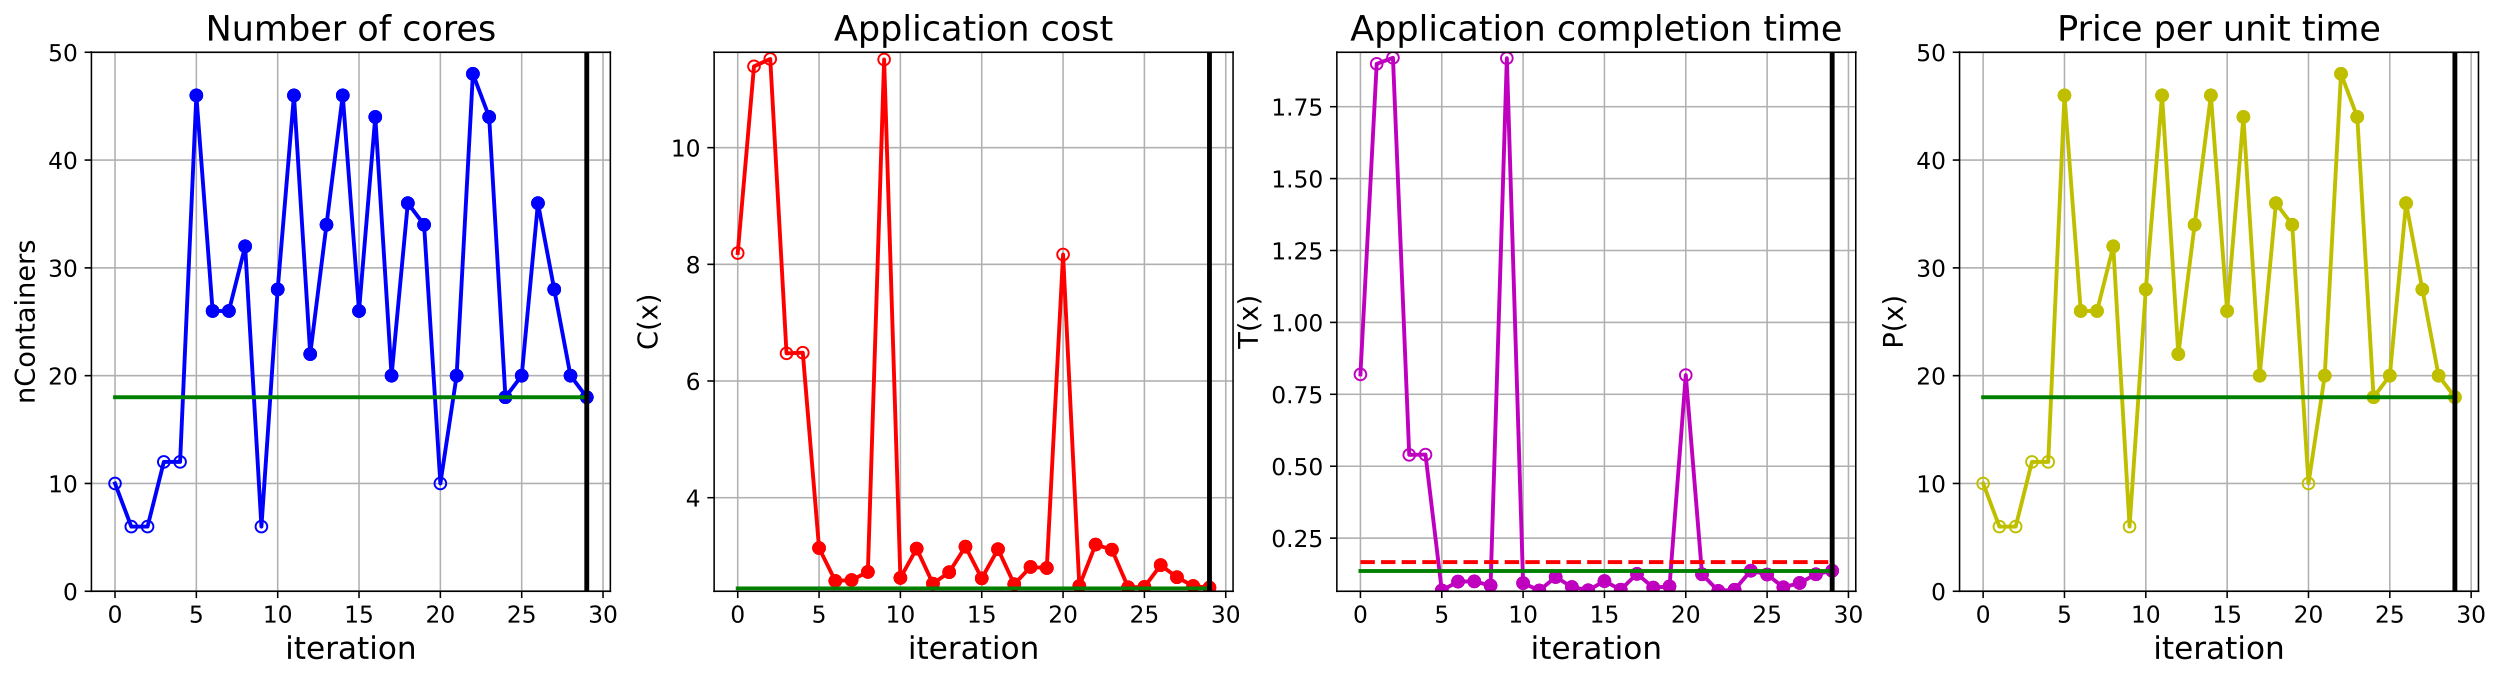 <?xml version="1.0" encoding="utf-8" standalone="no"?>
<!DOCTYPE svg PUBLIC "-//W3C//DTD SVG 1.1//EN"
  "http://www.w3.org/Graphics/SVG/1.1/DTD/svg11.dtd">
<!-- Created with matplotlib (https://matplotlib.org/) -->
<svg height="349.376pt" version="1.1" viewBox="0 0 1285.69 349.376" width="1285.69pt" xmlns="http://www.w3.org/2000/svg" xmlns:xlink="http://www.w3.org/1999/xlink">
 <defs>
  <style type="text/css">
*{stroke-linecap:butt;stroke-linejoin:round;}
  </style>
 </defs>
 <g id="figure_1">
  <g id="patch_1">
   <path d="M 0 349.376 
L 1285.69 349.376 
L 1285.69 0 
L 0 0 
z
" style="fill:#ffffff;"/>
  </g>
  <g id="axes_1">
   <g id="patch_2">
    <path d="M 47.019 304.077 
L 313.889 304.077 
L 313.889 26.877 
L 47.019 26.877 
z
" style="fill:#ffffff;"/>
   </g>
   <g id="matplotlib.axis_1">
    <g id="xtick_1">
     <g id="line2d_1">
      <path clip-path="url(#p90d8789ddb)" d="M 59.15 304.077 
L 59.15 26.877 
" style="fill:none;stroke:#b0b0b0;stroke-linecap:square;stroke-width:0.8;"/>
     </g>
     <g id="line2d_2">
      <defs>
       <path d="M 0 0 
L 0 3.5 
" id="m02a328beb4" style="stroke:#000000;stroke-width:0.8;"/>
      </defs>
      <g>
       <use style="stroke:#000000;stroke-width:0.8;" x="59.15" xlink:href="#m02a328beb4" y="304.077"/>
      </g>
     </g>
     <g id="text_1">
      <!-- 0 -->
      <defs>
       <path d="M 31.781 66.406 
Q 24.172 66.406 20.328 58.906 
Q 16.5 51.422 16.5 36.375 
Q 16.5 21.391 20.328 13.891 
Q 24.172 6.391 31.781 6.391 
Q 39.453 6.391 43.281 13.891 
Q 47.125 21.391 47.125 36.375 
Q 47.125 51.422 43.281 58.906 
Q 39.453 66.406 31.781 66.406 
z
M 31.781 74.219 
Q 44.047 74.219 50.516 64.516 
Q 56.984 54.828 56.984 36.375 
Q 56.984 17.969 50.516 8.266 
Q 44.047 -1.422 31.781 -1.422 
Q 19.531 -1.422 13.062 8.266 
Q 6.594 17.969 6.594 36.375 
Q 6.594 54.828 13.062 64.516 
Q 19.531 74.219 31.781 74.219 
z
" id="DejaVuSans-48"/>
      </defs>
      <g transform="translate(55.332 320.195)scale(0.12 -0.12)">
       <use xlink:href="#DejaVuSans-48"/>
      </g>
     </g>
    </g>
    <g id="xtick_2">
     <g id="line2d_3">
      <path clip-path="url(#p90d8789ddb)" d="M 100.979 304.077 
L 100.979 26.877 
" style="fill:none;stroke:#b0b0b0;stroke-linecap:square;stroke-width:0.8;"/>
     </g>
     <g id="line2d_4">
      <g>
       <use style="stroke:#000000;stroke-width:0.8;" x="100.979" xlink:href="#m02a328beb4" y="304.077"/>
      </g>
     </g>
     <g id="text_2">
      <!-- 5 -->
      <defs>
       <path d="M 10.797 72.906 
L 49.516 72.906 
L 49.516 64.594 
L 19.828 64.594 
L 19.828 46.734 
Q 21.969 47.469 24.109 47.828 
Q 26.266 48.188 28.422 48.188 
Q 40.625 48.188 47.75 41.5 
Q 54.891 34.812 54.891 23.391 
Q 54.891 11.625 47.562 5.094 
Q 40.234 -1.422 26.906 -1.422 
Q 22.312 -1.422 17.547 -0.641 
Q 12.797 0.141 7.719 1.703 
L 7.719 11.625 
Q 12.109 9.234 16.797 8.062 
Q 21.484 6.891 26.703 6.891 
Q 35.156 6.891 40.078 11.328 
Q 45.016 15.766 45.016 23.391 
Q 45.016 31 40.078 35.438 
Q 35.156 39.891 26.703 39.891 
Q 22.75 39.891 18.812 39.016 
Q 14.891 38.141 10.797 36.281 
z
" id="DejaVuSans-53"/>
      </defs>
      <g transform="translate(97.161 320.195)scale(0.12 -0.12)">
       <use xlink:href="#DejaVuSans-53"/>
      </g>
     </g>
    </g>
    <g id="xtick_3">
     <g id="line2d_5">
      <path clip-path="url(#p90d8789ddb)" d="M 142.808 304.077 
L 142.808 26.877 
" style="fill:none;stroke:#b0b0b0;stroke-linecap:square;stroke-width:0.8;"/>
     </g>
     <g id="line2d_6">
      <g>
       <use style="stroke:#000000;stroke-width:0.8;" x="142.808" xlink:href="#m02a328beb4" y="304.077"/>
      </g>
     </g>
     <g id="text_3">
      <!-- 10 -->
      <defs>
       <path d="M 12.406 8.297 
L 28.516 8.297 
L 28.516 63.922 
L 10.984 60.406 
L 10.984 69.391 
L 28.422 72.906 
L 38.281 72.906 
L 38.281 8.297 
L 54.391 8.297 
L 54.391 0 
L 12.406 0 
z
" id="DejaVuSans-49"/>
      </defs>
      <g transform="translate(135.173 320.195)scale(0.12 -0.12)">
       <use xlink:href="#DejaVuSans-49"/>
       <use x="63.623" xlink:href="#DejaVuSans-48"/>
      </g>
     </g>
    </g>
    <g id="xtick_4">
     <g id="line2d_7">
      <path clip-path="url(#p90d8789ddb)" d="M 184.637 304.077 
L 184.637 26.877 
" style="fill:none;stroke:#b0b0b0;stroke-linecap:square;stroke-width:0.8;"/>
     </g>
     <g id="line2d_8">
      <g>
       <use style="stroke:#000000;stroke-width:0.8;" x="184.637" xlink:href="#m02a328beb4" y="304.077"/>
      </g>
     </g>
     <g id="text_4">
      <!-- 15 -->
      <g transform="translate(177.002 320.195)scale(0.12 -0.12)">
       <use xlink:href="#DejaVuSans-49"/>
       <use x="63.623" xlink:href="#DejaVuSans-53"/>
      </g>
     </g>
    </g>
    <g id="xtick_5">
     <g id="line2d_9">
      <path clip-path="url(#p90d8789ddb)" d="M 226.466 304.077 
L 226.466 26.877 
" style="fill:none;stroke:#b0b0b0;stroke-linecap:square;stroke-width:0.8;"/>
     </g>
     <g id="line2d_10">
      <g>
       <use style="stroke:#000000;stroke-width:0.8;" x="226.466" xlink:href="#m02a328beb4" y="304.077"/>
      </g>
     </g>
     <g id="text_5">
      <!-- 20 -->
      <defs>
       <path d="M 19.188 8.297 
L 53.609 8.297 
L 53.609 0 
L 7.328 0 
L 7.328 8.297 
Q 12.938 14.109 22.625 23.891 
Q 32.328 33.688 34.812 36.531 
Q 39.547 41.844 41.422 45.531 
Q 43.312 49.219 43.312 52.781 
Q 43.312 58.594 39.234 62.25 
Q 35.156 65.922 28.609 65.922 
Q 23.969 65.922 18.812 64.312 
Q 13.672 62.703 7.812 59.422 
L 7.812 69.391 
Q 13.766 71.781 18.938 73 
Q 24.125 74.219 28.422 74.219 
Q 39.75 74.219 46.484 68.547 
Q 53.219 62.891 53.219 53.422 
Q 53.219 48.922 51.531 44.891 
Q 49.859 40.875 45.406 35.406 
Q 44.188 33.984 37.641 27.219 
Q 31.109 20.453 19.188 8.297 
z
" id="DejaVuSans-50"/>
      </defs>
      <g transform="translate(218.831 320.195)scale(0.12 -0.12)">
       <use xlink:href="#DejaVuSans-50"/>
       <use x="63.623" xlink:href="#DejaVuSans-48"/>
      </g>
     </g>
    </g>
    <g id="xtick_6">
     <g id="line2d_11">
      <path clip-path="url(#p90d8789ddb)" d="M 268.295 304.077 
L 268.295 26.877 
" style="fill:none;stroke:#b0b0b0;stroke-linecap:square;stroke-width:0.8;"/>
     </g>
     <g id="line2d_12">
      <g>
       <use style="stroke:#000000;stroke-width:0.8;" x="268.295" xlink:href="#m02a328beb4" y="304.077"/>
      </g>
     </g>
     <g id="text_6">
      <!-- 25 -->
      <g transform="translate(260.66 320.195)scale(0.12 -0.12)">
       <use xlink:href="#DejaVuSans-50"/>
       <use x="63.623" xlink:href="#DejaVuSans-53"/>
      </g>
     </g>
    </g>
    <g id="xtick_7">
     <g id="line2d_13">
      <path clip-path="url(#p90d8789ddb)" d="M 310.124 304.077 
L 310.124 26.877 
" style="fill:none;stroke:#b0b0b0;stroke-linecap:square;stroke-width:0.8;"/>
     </g>
     <g id="line2d_14">
      <g>
       <use style="stroke:#000000;stroke-width:0.8;" x="310.124" xlink:href="#m02a328beb4" y="304.077"/>
      </g>
     </g>
     <g id="text_7">
      <!-- 30 -->
      <defs>
       <path d="M 40.578 39.312 
Q 47.656 37.797 51.625 33 
Q 55.609 28.219 55.609 21.188 
Q 55.609 10.406 48.188 4.484 
Q 40.766 -1.422 27.094 -1.422 
Q 22.516 -1.422 17.656 -0.516 
Q 12.797 0.391 7.625 2.203 
L 7.625 11.719 
Q 11.719 9.328 16.594 8.109 
Q 21.484 6.891 26.812 6.891 
Q 36.078 6.891 40.938 10.547 
Q 45.797 14.203 45.797 21.188 
Q 45.797 27.641 41.281 31.266 
Q 36.766 34.906 28.719 34.906 
L 20.219 34.906 
L 20.219 43.016 
L 29.109 43.016 
Q 36.375 43.016 40.234 45.922 
Q 44.094 48.828 44.094 54.297 
Q 44.094 59.906 40.109 62.906 
Q 36.141 65.922 28.719 65.922 
Q 24.656 65.922 20.016 65.031 
Q 15.375 64.156 9.812 62.312 
L 9.812 71.094 
Q 15.438 72.656 20.344 73.438 
Q 25.25 74.219 29.594 74.219 
Q 40.828 74.219 47.359 69.109 
Q 53.906 64.016 53.906 55.328 
Q 53.906 49.266 50.438 45.094 
Q 46.969 40.922 40.578 39.312 
z
" id="DejaVuSans-51"/>
      </defs>
      <g transform="translate(302.489 320.195)scale(0.12 -0.12)">
       <use xlink:href="#DejaVuSans-51"/>
       <use x="63.623" xlink:href="#DejaVuSans-48"/>
      </g>
     </g>
    </g>
    <g id="text_8">
     <!-- iteration -->
     <defs>
      <path d="M 9.422 54.688 
L 18.406 54.688 
L 18.406 0 
L 9.422 0 
z
M 9.422 75.984 
L 18.406 75.984 
L 18.406 64.594 
L 9.422 64.594 
z
" id="DejaVuSans-105"/>
      <path d="M 18.312 70.219 
L 18.312 54.688 
L 36.812 54.688 
L 36.812 47.703 
L 18.312 47.703 
L 18.312 18.016 
Q 18.312 11.328 20.141 9.422 
Q 21.969 7.516 27.594 7.516 
L 36.812 7.516 
L 36.812 0 
L 27.594 0 
Q 17.188 0 13.234 3.875 
Q 9.281 7.766 9.281 18.016 
L 9.281 47.703 
L 2.688 47.703 
L 2.688 54.688 
L 9.281 54.688 
L 9.281 70.219 
z
" id="DejaVuSans-116"/>
      <path d="M 56.203 29.594 
L 56.203 25.203 
L 14.891 25.203 
Q 15.484 15.922 20.484 11.062 
Q 25.484 6.203 34.422 6.203 
Q 39.594 6.203 44.453 7.469 
Q 49.312 8.734 54.109 11.281 
L 54.109 2.781 
Q 49.266 0.734 44.188 -0.344 
Q 39.109 -1.422 33.891 -1.422 
Q 20.797 -1.422 13.156 6.188 
Q 5.516 13.812 5.516 26.812 
Q 5.516 40.234 12.766 48.109 
Q 20.016 56 32.328 56 
Q 43.359 56 49.781 48.891 
Q 56.203 41.797 56.203 29.594 
z
M 47.219 32.234 
Q 47.125 39.594 43.094 43.984 
Q 39.062 48.391 32.422 48.391 
Q 24.906 48.391 20.391 44.141 
Q 15.875 39.891 15.188 32.172 
z
" id="DejaVuSans-101"/>
      <path d="M 41.109 46.297 
Q 39.594 47.172 37.812 47.578 
Q 36.031 48 33.891 48 
Q 26.266 48 22.188 43.047 
Q 18.109 38.094 18.109 28.812 
L 18.109 0 
L 9.078 0 
L 9.078 54.688 
L 18.109 54.688 
L 18.109 46.188 
Q 20.953 51.172 25.484 53.578 
Q 30.031 56 36.531 56 
Q 37.453 56 38.578 55.875 
Q 39.703 55.766 41.062 55.516 
z
" id="DejaVuSans-114"/>
      <path d="M 34.281 27.484 
Q 23.391 27.484 19.188 25 
Q 14.984 22.516 14.984 16.5 
Q 14.984 11.719 18.141 8.906 
Q 21.297 6.109 26.703 6.109 
Q 34.188 6.109 38.703 11.406 
Q 43.219 16.703 43.219 25.484 
L 43.219 27.484 
z
M 52.203 31.203 
L 52.203 0 
L 43.219 0 
L 43.219 8.297 
Q 40.141 3.328 35.547 0.953 
Q 30.953 -1.422 24.312 -1.422 
Q 15.922 -1.422 10.953 3.297 
Q 6 8.016 6 15.922 
Q 6 25.141 12.172 29.828 
Q 18.359 34.516 30.609 34.516 
L 43.219 34.516 
L 43.219 35.406 
Q 43.219 41.609 39.141 45 
Q 35.062 48.391 27.688 48.391 
Q 23 48.391 18.547 47.266 
Q 14.109 46.141 10.016 43.891 
L 10.016 52.203 
Q 14.938 54.109 19.578 55.047 
Q 24.219 56 28.609 56 
Q 40.484 56 46.344 49.844 
Q 52.203 43.703 52.203 31.203 
z
" id="DejaVuSans-97"/>
      <path d="M 30.609 48.391 
Q 23.391 48.391 19.188 42.75 
Q 14.984 37.109 14.984 27.297 
Q 14.984 17.484 19.156 11.844 
Q 23.344 6.203 30.609 6.203 
Q 37.797 6.203 41.984 11.859 
Q 46.188 17.531 46.188 27.297 
Q 46.188 37.016 41.984 42.703 
Q 37.797 48.391 30.609 48.391 
z
M 30.609 56 
Q 42.328 56 49.016 48.375 
Q 55.719 40.766 55.719 27.297 
Q 55.719 13.875 49.016 6.219 
Q 42.328 -1.422 30.609 -1.422 
Q 18.844 -1.422 12.172 6.219 
Q 5.516 13.875 5.516 27.297 
Q 5.516 40.766 12.172 48.375 
Q 18.844 56 30.609 56 
z
" id="DejaVuSans-111"/>
      <path d="M 54.891 33.016 
L 54.891 0 
L 45.906 0 
L 45.906 32.719 
Q 45.906 40.484 42.875 44.328 
Q 39.844 48.188 33.797 48.188 
Q 26.516 48.188 22.312 43.547 
Q 18.109 38.922 18.109 30.906 
L 18.109 0 
L 9.078 0 
L 9.078 54.688 
L 18.109 54.688 
L 18.109 46.188 
Q 21.344 51.125 25.703 53.562 
Q 30.078 56 35.797 56 
Q 45.219 56 50.047 50.172 
Q 54.891 44.344 54.891 33.016 
z
" id="DejaVuSans-110"/>
     </defs>
     <g transform="translate(146.658 338.848)scale(0.16 -0.16)">
      <use xlink:href="#DejaVuSans-105"/>
      <use x="27.783" xlink:href="#DejaVuSans-116"/>
      <use x="66.992" xlink:href="#DejaVuSans-101"/>
      <use x="128.516" xlink:href="#DejaVuSans-114"/>
      <use x="169.629" xlink:href="#DejaVuSans-97"/>
      <use x="230.908" xlink:href="#DejaVuSans-116"/>
      <use x="270.117" xlink:href="#DejaVuSans-105"/>
      <use x="297.9" xlink:href="#DejaVuSans-111"/>
      <use x="359.082" xlink:href="#DejaVuSans-110"/>
     </g>
    </g>
   </g>
   <g id="matplotlib.axis_2">
    <g id="ytick_1">
     <g id="line2d_15">
      <path clip-path="url(#p90d8789ddb)" d="M 47.019 304.077 
L 313.889 304.077 
" style="fill:none;stroke:#b0b0b0;stroke-linecap:square;stroke-width:0.8;"/>
     </g>
     <g id="line2d_16">
      <defs>
       <path d="M 0 0 
L -3.5 0 
" id="m5a636ad5d8" style="stroke:#000000;stroke-width:0.8;"/>
      </defs>
      <g>
       <use style="stroke:#000000;stroke-width:0.8;" x="47.019" xlink:href="#m5a636ad5d8" y="304.077"/>
      </g>
     </g>
     <g id="text_9">
      <!-- 0 -->
      <g transform="translate(32.384 308.636)scale(0.12 -0.12)">
       <use xlink:href="#DejaVuSans-48"/>
      </g>
     </g>
    </g>
    <g id="ytick_2">
     <g id="line2d_17">
      <path clip-path="url(#p90d8789ddb)" d="M 47.019 248.637 
L 313.889 248.637 
" style="fill:none;stroke:#b0b0b0;stroke-linecap:square;stroke-width:0.8;"/>
     </g>
     <g id="line2d_18">
      <g>
       <use style="stroke:#000000;stroke-width:0.8;" x="47.019" xlink:href="#m5a636ad5d8" y="248.637"/>
      </g>
     </g>
     <g id="text_10">
      <!-- 10 -->
      <g transform="translate(24.749 253.196)scale(0.12 -0.12)">
       <use xlink:href="#DejaVuSans-49"/>
       <use x="63.623" xlink:href="#DejaVuSans-48"/>
      </g>
     </g>
    </g>
    <g id="ytick_3">
     <g id="line2d_19">
      <path clip-path="url(#p90d8789ddb)" d="M 47.019 193.197 
L 313.889 193.197 
" style="fill:none;stroke:#b0b0b0;stroke-linecap:square;stroke-width:0.8;"/>
     </g>
     <g id="line2d_20">
      <g>
       <use style="stroke:#000000;stroke-width:0.8;" x="47.019" xlink:href="#m5a636ad5d8" y="193.197"/>
      </g>
     </g>
     <g id="text_11">
      <!-- 20 -->
      <g transform="translate(24.749 197.756)scale(0.12 -0.12)">
       <use xlink:href="#DejaVuSans-50"/>
       <use x="63.623" xlink:href="#DejaVuSans-48"/>
      </g>
     </g>
    </g>
    <g id="ytick_4">
     <g id="line2d_21">
      <path clip-path="url(#p90d8789ddb)" d="M 47.019 137.757 
L 313.889 137.757 
" style="fill:none;stroke:#b0b0b0;stroke-linecap:square;stroke-width:0.8;"/>
     </g>
     <g id="line2d_22">
      <g>
       <use style="stroke:#000000;stroke-width:0.8;" x="47.019" xlink:href="#m5a636ad5d8" y="137.757"/>
      </g>
     </g>
     <g id="text_12">
      <!-- 30 -->
      <g transform="translate(24.749 142.316)scale(0.12 -0.12)">
       <use xlink:href="#DejaVuSans-51"/>
       <use x="63.623" xlink:href="#DejaVuSans-48"/>
      </g>
     </g>
    </g>
    <g id="ytick_5">
     <g id="line2d_23">
      <path clip-path="url(#p90d8789ddb)" d="M 47.019 82.317 
L 313.889 82.317 
" style="fill:none;stroke:#b0b0b0;stroke-linecap:square;stroke-width:0.8;"/>
     </g>
     <g id="line2d_24">
      <g>
       <use style="stroke:#000000;stroke-width:0.8;" x="47.019" xlink:href="#m5a636ad5d8" y="82.317"/>
      </g>
     </g>
     <g id="text_13">
      <!-- 40 -->
      <defs>
       <path d="M 37.797 64.312 
L 12.891 25.391 
L 37.797 25.391 
z
M 35.203 72.906 
L 47.609 72.906 
L 47.609 25.391 
L 58.016 25.391 
L 58.016 17.188 
L 47.609 17.188 
L 47.609 0 
L 37.797 0 
L 37.797 17.188 
L 4.891 17.188 
L 4.891 26.703 
z
" id="DejaVuSans-52"/>
      </defs>
      <g transform="translate(24.749 86.876)scale(0.12 -0.12)">
       <use xlink:href="#DejaVuSans-52"/>
       <use x="63.623" xlink:href="#DejaVuSans-48"/>
      </g>
     </g>
    </g>
    <g id="ytick_6">
     <g id="line2d_25">
      <path clip-path="url(#p90d8789ddb)" d="M 47.019 26.877 
L 313.889 26.877 
" style="fill:none;stroke:#b0b0b0;stroke-linecap:square;stroke-width:0.8;"/>
     </g>
     <g id="line2d_26">
      <g>
       <use style="stroke:#000000;stroke-width:0.8;" x="47.019" xlink:href="#m5a636ad5d8" y="26.877"/>
      </g>
     </g>
     <g id="text_14">
      <!-- 50 -->
      <g transform="translate(24.749 31.436)scale(0.12 -0.12)">
       <use xlink:href="#DejaVuSans-53"/>
       <use x="63.623" xlink:href="#DejaVuSans-48"/>
      </g>
     </g>
    </g>
    <g id="text_15">
     <!-- nContainers -->
     <defs>
      <path d="M 64.406 67.281 
L 64.406 56.891 
Q 59.422 61.531 53.781 63.812 
Q 48.141 66.109 41.797 66.109 
Q 29.297 66.109 22.656 58.469 
Q 16.016 50.828 16.016 36.375 
Q 16.016 21.969 22.656 14.328 
Q 29.297 6.688 41.797 6.688 
Q 48.141 6.688 53.781 8.984 
Q 59.422 11.281 64.406 15.922 
L 64.406 5.609 
Q 59.234 2.094 53.438 0.328 
Q 47.656 -1.422 41.219 -1.422 
Q 24.656 -1.422 15.125 8.703 
Q 5.609 18.844 5.609 36.375 
Q 5.609 53.953 15.125 64.078 
Q 24.656 74.219 41.219 74.219 
Q 47.75 74.219 53.531 72.484 
Q 59.328 70.75 64.406 67.281 
z
" id="DejaVuSans-67"/>
      <path d="M 44.281 53.078 
L 44.281 44.578 
Q 40.484 46.531 36.375 47.5 
Q 32.281 48.484 27.875 48.484 
Q 21.188 48.484 17.844 46.438 
Q 14.5 44.391 14.5 40.281 
Q 14.5 37.156 16.891 35.375 
Q 19.281 33.594 26.516 31.984 
L 29.594 31.297 
Q 39.156 29.25 43.188 25.516 
Q 47.219 21.781 47.219 15.094 
Q 47.219 7.469 41.188 3.016 
Q 35.156 -1.422 24.609 -1.422 
Q 20.219 -1.422 15.453 -0.562 
Q 10.688 0.297 5.422 2 
L 5.422 11.281 
Q 10.406 8.688 15.234 7.391 
Q 20.062 6.109 24.812 6.109 
Q 31.156 6.109 34.562 8.281 
Q 37.984 10.453 37.984 14.406 
Q 37.984 18.062 35.516 20.016 
Q 33.062 21.969 24.703 23.781 
L 21.578 24.516 
Q 13.234 26.266 9.516 29.906 
Q 5.812 33.547 5.812 39.891 
Q 5.812 47.609 11.281 51.797 
Q 16.75 56 26.812 56 
Q 31.781 56 36.172 55.266 
Q 40.578 54.547 44.281 53.078 
z
" id="DejaVuSans-115"/>
     </defs>
     <g transform="translate(17.838 207.767)rotate(-90)scale(0.14 -0.14)">
      <use xlink:href="#DejaVuSans-110"/>
      <use x="63.379" xlink:href="#DejaVuSans-67"/>
      <use x="133.203" xlink:href="#DejaVuSans-111"/>
      <use x="194.385" xlink:href="#DejaVuSans-110"/>
      <use x="257.764" xlink:href="#DejaVuSans-116"/>
      <use x="296.973" xlink:href="#DejaVuSans-97"/>
      <use x="358.252" xlink:href="#DejaVuSans-105"/>
      <use x="386.035" xlink:href="#DejaVuSans-110"/>
      <use x="449.414" xlink:href="#DejaVuSans-101"/>
      <use x="510.938" xlink:href="#DejaVuSans-114"/>
      <use x="552.051" xlink:href="#DejaVuSans-115"/>
     </g>
    </g>
   </g>
   <g id="line2d_27">
    <path clip-path="url(#p90d8789ddb)" d="M 59.15 248.637 
L 67.516 270.813 
L 75.881 270.813 
L 84.247 237.549 
L 92.613 237.549 
L 100.979 49.053 
L 109.345 159.933 
L 117.711 159.933 
L 126.076 126.669 
L 134.442 270.813 
L 142.808 148.845 
L 151.174 49.053 
L 159.54 182.109 
L 167.905 115.581 
L 176.271 49.053 
L 184.637 159.933 
L 193.003 60.141 
L 201.369 193.197 
L 209.735 104.493 
L 218.1 115.581 
L 226.466 248.637 
L 234.832 193.197 
L 243.198 37.965 
L 251.564 60.141 
L 259.929 204.285 
L 268.295 193.197 
L 276.661 104.493 
L 285.027 148.845 
L 293.393 193.197 
L 301.759 204.285 
" style="fill:none;stroke:#0000ff;stroke-linecap:square;stroke-width:2;"/>
    <defs>
     <path d="M 0 3 
C 0.796 3 1.559 2.684 2.121 2.121 
C 2.684 1.559 3 0.796 3 0 
C 3 -0.796 2.684 -1.559 2.121 -2.121 
C 1.559 -2.684 0.796 -3 0 -3 
C -0.796 -3 -1.559 -2.684 -2.121 -2.121 
C -2.684 -1.559 -3 -0.796 -3 0 
C -3 0.796 -2.684 1.559 -2.121 2.121 
C -1.559 2.684 -0.796 3 0 3 
z
" id="me875cbbda5" style="stroke:#0000ff;"/>
    </defs>
    <g clip-path="url(#p90d8789ddb)">
     <use style="fill-opacity:0;stroke:#0000ff;" x="59.15" xlink:href="#me875cbbda5" y="248.637"/>
     <use style="fill-opacity:0;stroke:#0000ff;" x="67.516" xlink:href="#me875cbbda5" y="270.813"/>
     <use style="fill-opacity:0;stroke:#0000ff;" x="75.881" xlink:href="#me875cbbda5" y="270.813"/>
     <use style="fill-opacity:0;stroke:#0000ff;" x="84.247" xlink:href="#me875cbbda5" y="237.549"/>
     <use style="fill-opacity:0;stroke:#0000ff;" x="92.613" xlink:href="#me875cbbda5" y="237.549"/>
     <use style="fill-opacity:0;stroke:#0000ff;" x="100.979" xlink:href="#me875cbbda5" y="49.053"/>
     <use style="fill-opacity:0;stroke:#0000ff;" x="109.345" xlink:href="#me875cbbda5" y="159.933"/>
     <use style="fill-opacity:0;stroke:#0000ff;" x="117.711" xlink:href="#me875cbbda5" y="159.933"/>
     <use style="fill-opacity:0;stroke:#0000ff;" x="126.076" xlink:href="#me875cbbda5" y="126.669"/>
     <use style="fill-opacity:0;stroke:#0000ff;" x="134.442" xlink:href="#me875cbbda5" y="270.813"/>
     <use style="fill-opacity:0;stroke:#0000ff;" x="142.808" xlink:href="#me875cbbda5" y="148.845"/>
     <use style="fill-opacity:0;stroke:#0000ff;" x="151.174" xlink:href="#me875cbbda5" y="49.053"/>
     <use style="fill-opacity:0;stroke:#0000ff;" x="159.54" xlink:href="#me875cbbda5" y="182.109"/>
     <use style="fill-opacity:0;stroke:#0000ff;" x="167.905" xlink:href="#me875cbbda5" y="115.581"/>
     <use style="fill-opacity:0;stroke:#0000ff;" x="176.271" xlink:href="#me875cbbda5" y="49.053"/>
     <use style="fill-opacity:0;stroke:#0000ff;" x="184.637" xlink:href="#me875cbbda5" y="159.933"/>
     <use style="fill-opacity:0;stroke:#0000ff;" x="193.003" xlink:href="#me875cbbda5" y="60.141"/>
     <use style="fill-opacity:0;stroke:#0000ff;" x="201.369" xlink:href="#me875cbbda5" y="193.197"/>
     <use style="fill-opacity:0;stroke:#0000ff;" x="209.735" xlink:href="#me875cbbda5" y="104.493"/>
     <use style="fill-opacity:0;stroke:#0000ff;" x="218.1" xlink:href="#me875cbbda5" y="115.581"/>
     <use style="fill-opacity:0;stroke:#0000ff;" x="226.466" xlink:href="#me875cbbda5" y="248.637"/>
     <use style="fill-opacity:0;stroke:#0000ff;" x="234.832" xlink:href="#me875cbbda5" y="193.197"/>
     <use style="fill-opacity:0;stroke:#0000ff;" x="243.198" xlink:href="#me875cbbda5" y="37.965"/>
     <use style="fill-opacity:0;stroke:#0000ff;" x="251.564" xlink:href="#me875cbbda5" y="60.141"/>
     <use style="fill-opacity:0;stroke:#0000ff;" x="259.929" xlink:href="#me875cbbda5" y="204.285"/>
     <use style="fill-opacity:0;stroke:#0000ff;" x="268.295" xlink:href="#me875cbbda5" y="193.197"/>
     <use style="fill-opacity:0;stroke:#0000ff;" x="276.661" xlink:href="#me875cbbda5" y="104.493"/>
     <use style="fill-opacity:0;stroke:#0000ff;" x="285.027" xlink:href="#me875cbbda5" y="148.845"/>
     <use style="fill-opacity:0;stroke:#0000ff;" x="293.393" xlink:href="#me875cbbda5" y="193.197"/>
     <use style="fill-opacity:0;stroke:#0000ff;" x="301.759" xlink:href="#me875cbbda5" y="204.285"/>
    </g>
   </g>
   <g id="line2d_28">
    <defs>
     <path d="M 0 3 
C 0.796 3 1.559 2.684 2.121 2.121 
C 2.684 1.559 3 0.796 3 0 
C 3 -0.796 2.684 -1.559 2.121 -2.121 
C 1.559 -2.684 0.796 -3 0 -3 
C -0.796 -3 -1.559 -2.684 -2.121 -2.121 
C -2.684 -1.559 -3 -0.796 -3 0 
C -3 0.796 -2.684 1.559 -2.121 2.121 
C -1.559 2.684 -0.796 3 0 3 
z
" id="m8369bb11fb" style="stroke:#0000ff;"/>
    </defs>
    <g clip-path="url(#p90d8789ddb)">
     <use style="fill:#0000ff;stroke:#0000ff;" x="100.979" xlink:href="#m8369bb11fb" y="49.053"/>
    </g>
   </g>
   <g id="line2d_29">
    <g clip-path="url(#p90d8789ddb)">
     <use style="fill:#0000ff;stroke:#0000ff;" x="109.345" xlink:href="#m8369bb11fb" y="159.933"/>
    </g>
   </g>
   <g id="line2d_30">
    <g clip-path="url(#p90d8789ddb)">
     <use style="fill:#0000ff;stroke:#0000ff;" x="117.711" xlink:href="#m8369bb11fb" y="159.933"/>
    </g>
   </g>
   <g id="line2d_31">
    <g clip-path="url(#p90d8789ddb)">
     <use style="fill:#0000ff;stroke:#0000ff;" x="126.076" xlink:href="#m8369bb11fb" y="126.669"/>
    </g>
   </g>
   <g id="line2d_32">
    <g clip-path="url(#p90d8789ddb)">
     <use style="fill:#0000ff;stroke:#0000ff;" x="142.808" xlink:href="#m8369bb11fb" y="148.845"/>
    </g>
   </g>
   <g id="line2d_33">
    <g clip-path="url(#p90d8789ddb)">
     <use style="fill:#0000ff;stroke:#0000ff;" x="151.174" xlink:href="#m8369bb11fb" y="49.053"/>
    </g>
   </g>
   <g id="line2d_34">
    <g clip-path="url(#p90d8789ddb)">
     <use style="fill:#0000ff;stroke:#0000ff;" x="159.54" xlink:href="#m8369bb11fb" y="182.109"/>
    </g>
   </g>
   <g id="line2d_35">
    <g clip-path="url(#p90d8789ddb)">
     <use style="fill:#0000ff;stroke:#0000ff;" x="167.905" xlink:href="#m8369bb11fb" y="115.581"/>
    </g>
   </g>
   <g id="line2d_36">
    <g clip-path="url(#p90d8789ddb)">
     <use style="fill:#0000ff;stroke:#0000ff;" x="176.271" xlink:href="#m8369bb11fb" y="49.053"/>
    </g>
   </g>
   <g id="line2d_37">
    <g clip-path="url(#p90d8789ddb)">
     <use style="fill:#0000ff;stroke:#0000ff;" x="184.637" xlink:href="#m8369bb11fb" y="159.933"/>
    </g>
   </g>
   <g id="line2d_38">
    <g clip-path="url(#p90d8789ddb)">
     <use style="fill:#0000ff;stroke:#0000ff;" x="193.003" xlink:href="#m8369bb11fb" y="60.141"/>
    </g>
   </g>
   <g id="line2d_39">
    <g clip-path="url(#p90d8789ddb)">
     <use style="fill:#0000ff;stroke:#0000ff;" x="201.369" xlink:href="#m8369bb11fb" y="193.197"/>
    </g>
   </g>
   <g id="line2d_40">
    <g clip-path="url(#p90d8789ddb)">
     <use style="fill:#0000ff;stroke:#0000ff;" x="209.735" xlink:href="#m8369bb11fb" y="104.493"/>
    </g>
   </g>
   <g id="line2d_41">
    <g clip-path="url(#p90d8789ddb)">
     <use style="fill:#0000ff;stroke:#0000ff;" x="218.1" xlink:href="#m8369bb11fb" y="115.581"/>
    </g>
   </g>
   <g id="line2d_42">
    <g clip-path="url(#p90d8789ddb)">
     <use style="fill:#0000ff;stroke:#0000ff;" x="234.832" xlink:href="#m8369bb11fb" y="193.197"/>
    </g>
   </g>
   <g id="line2d_43">
    <g clip-path="url(#p90d8789ddb)">
     <use style="fill:#0000ff;stroke:#0000ff;" x="243.198" xlink:href="#m8369bb11fb" y="37.965"/>
    </g>
   </g>
   <g id="line2d_44">
    <g clip-path="url(#p90d8789ddb)">
     <use style="fill:#0000ff;stroke:#0000ff;" x="251.564" xlink:href="#m8369bb11fb" y="60.141"/>
    </g>
   </g>
   <g id="line2d_45">
    <g clip-path="url(#p90d8789ddb)">
     <use style="fill:#0000ff;stroke:#0000ff;" x="259.929" xlink:href="#m8369bb11fb" y="204.285"/>
    </g>
   </g>
   <g id="line2d_46">
    <g clip-path="url(#p90d8789ddb)">
     <use style="fill:#0000ff;stroke:#0000ff;" x="268.295" xlink:href="#m8369bb11fb" y="193.197"/>
    </g>
   </g>
   <g id="line2d_47">
    <g clip-path="url(#p90d8789ddb)">
     <use style="fill:#0000ff;stroke:#0000ff;" x="276.661" xlink:href="#m8369bb11fb" y="104.493"/>
    </g>
   </g>
   <g id="line2d_48">
    <g clip-path="url(#p90d8789ddb)">
     <use style="fill:#0000ff;stroke:#0000ff;" x="285.027" xlink:href="#m8369bb11fb" y="148.845"/>
    </g>
   </g>
   <g id="line2d_49">
    <g clip-path="url(#p90d8789ddb)">
     <use style="fill:#0000ff;stroke:#0000ff;" x="293.393" xlink:href="#m8369bb11fb" y="193.197"/>
    </g>
   </g>
   <g id="line2d_50">
    <g clip-path="url(#p90d8789ddb)">
     <use style="fill:#0000ff;stroke:#0000ff;" x="301.759" xlink:href="#m8369bb11fb" y="204.285"/>
    </g>
   </g>
   <g id="line2d_51">
    <path clip-path="url(#p90d8789ddb)" d="M 59.15 204.285 
L 67.516 204.285 
L 75.881 204.285 
L 84.247 204.285 
L 92.613 204.285 
L 100.979 204.285 
L 109.345 204.285 
L 117.711 204.285 
L 126.076 204.285 
L 134.442 204.285 
L 142.808 204.285 
L 151.174 204.285 
L 159.54 204.285 
L 167.905 204.285 
L 176.271 204.285 
L 184.637 204.285 
L 193.003 204.285 
L 201.369 204.285 
L 209.735 204.285 
L 218.1 204.285 
L 226.466 204.285 
L 234.832 204.285 
L 243.198 204.285 
L 251.564 204.285 
L 259.929 204.285 
L 268.295 204.285 
L 276.661 204.285 
L 285.027 204.285 
L 293.393 204.285 
L 301.759 204.285 
" style="fill:none;stroke:#008000;stroke-linecap:square;stroke-width:2;"/>
   </g>
   <g id="line2d_52">
    <path clip-path="url(#p90d8789ddb)" d="M 301.759 304.077 
L 301.759 26.877 
" style="fill:none;stroke:#000000;stroke-linecap:square;stroke-width:2.5;"/>
   </g>
   <g id="patch_3">
    <path d="M 47.019 304.077 
L 47.019 26.877 
" style="fill:none;stroke:#000000;stroke-linecap:square;stroke-linejoin:miter;stroke-width:0.8;"/>
   </g>
   <g id="patch_4">
    <path d="M 313.889 304.077 
L 313.889 26.877 
" style="fill:none;stroke:#000000;stroke-linecap:square;stroke-linejoin:miter;stroke-width:0.8;"/>
   </g>
   <g id="patch_5">
    <path d="M 47.019 304.077 
L 313.889 304.077 
" style="fill:none;stroke:#000000;stroke-linecap:square;stroke-linejoin:miter;stroke-width:0.8;"/>
   </g>
   <g id="patch_6">
    <path d="M 47.019 26.877 
L 313.889 26.877 
" style="fill:none;stroke:#000000;stroke-linecap:square;stroke-linejoin:miter;stroke-width:0.8;"/>
   </g>
   <g id="text_16">
    <!-- Number of cores -->
    <defs>
     <path d="M 9.812 72.906 
L 23.094 72.906 
L 55.422 11.922 
L 55.422 72.906 
L 64.984 72.906 
L 64.984 0 
L 51.703 0 
L 19.391 60.984 
L 19.391 0 
L 9.812 0 
z
" id="DejaVuSans-78"/>
     <path d="M 8.5 21.578 
L 8.5 54.688 
L 17.484 54.688 
L 17.484 21.922 
Q 17.484 14.156 20.5 10.266 
Q 23.531 6.391 29.594 6.391 
Q 36.859 6.391 41.078 11.031 
Q 45.312 15.672 45.312 23.688 
L 45.312 54.688 
L 54.297 54.688 
L 54.297 0 
L 45.312 0 
L 45.312 8.406 
Q 42.047 3.422 37.719 1 
Q 33.406 -1.422 27.688 -1.422 
Q 18.266 -1.422 13.375 4.438 
Q 8.5 10.297 8.5 21.578 
z
M 31.109 56 
z
" id="DejaVuSans-117"/>
     <path d="M 52 44.188 
Q 55.375 50.25 60.062 53.125 
Q 64.75 56 71.094 56 
Q 79.641 56 84.281 50.016 
Q 88.922 44.047 88.922 33.016 
L 88.922 0 
L 79.891 0 
L 79.891 32.719 
Q 79.891 40.578 77.094 44.375 
Q 74.312 48.188 68.609 48.188 
Q 61.625 48.188 57.562 43.547 
Q 53.516 38.922 53.516 30.906 
L 53.516 0 
L 44.484 0 
L 44.484 32.719 
Q 44.484 40.625 41.703 44.406 
Q 38.922 48.188 33.109 48.188 
Q 26.219 48.188 22.156 43.531 
Q 18.109 38.875 18.109 30.906 
L 18.109 0 
L 9.078 0 
L 9.078 54.688 
L 18.109 54.688 
L 18.109 46.188 
Q 21.188 51.219 25.484 53.609 
Q 29.781 56 35.688 56 
Q 41.656 56 45.828 52.969 
Q 50 49.953 52 44.188 
z
" id="DejaVuSans-109"/>
     <path d="M 48.688 27.297 
Q 48.688 37.203 44.609 42.844 
Q 40.531 48.484 33.406 48.484 
Q 26.266 48.484 22.188 42.844 
Q 18.109 37.203 18.109 27.297 
Q 18.109 17.391 22.188 11.75 
Q 26.266 6.109 33.406 6.109 
Q 40.531 6.109 44.609 11.75 
Q 48.688 17.391 48.688 27.297 
z
M 18.109 46.391 
Q 20.953 51.266 25.266 53.625 
Q 29.594 56 35.594 56 
Q 45.562 56 51.781 48.094 
Q 58.016 40.188 58.016 27.297 
Q 58.016 14.406 51.781 6.484 
Q 45.562 -1.422 35.594 -1.422 
Q 29.594 -1.422 25.266 0.953 
Q 20.953 3.328 18.109 8.203 
L 18.109 0 
L 9.078 0 
L 9.078 75.984 
L 18.109 75.984 
z
" id="DejaVuSans-98"/>
     <path id="DejaVuSans-32"/>
     <path d="M 37.109 75.984 
L 37.109 68.5 
L 28.516 68.5 
Q 23.688 68.5 21.797 66.547 
Q 19.922 64.594 19.922 59.516 
L 19.922 54.688 
L 34.719 54.688 
L 34.719 47.703 
L 19.922 47.703 
L 19.922 0 
L 10.891 0 
L 10.891 47.703 
L 2.297 47.703 
L 2.297 54.688 
L 10.891 54.688 
L 10.891 58.5 
Q 10.891 67.625 15.141 71.797 
Q 19.391 75.984 28.609 75.984 
z
" id="DejaVuSans-102"/>
     <path d="M 48.781 52.594 
L 48.781 44.188 
Q 44.969 46.297 41.141 47.344 
Q 37.312 48.391 33.406 48.391 
Q 24.656 48.391 19.812 42.844 
Q 14.984 37.312 14.984 27.297 
Q 14.984 17.281 19.812 11.734 
Q 24.656 6.203 33.406 6.203 
Q 37.312 6.203 41.141 7.25 
Q 44.969 8.297 48.781 10.406 
L 48.781 2.094 
Q 45.016 0.344 40.984 -0.531 
Q 36.969 -1.422 32.422 -1.422 
Q 20.062 -1.422 12.781 6.344 
Q 5.516 14.109 5.516 27.297 
Q 5.516 40.672 12.859 48.328 
Q 20.219 56 33.016 56 
Q 37.156 56 41.109 55.141 
Q 45.062 54.297 48.781 52.594 
z
" id="DejaVuSans-99"/>
    </defs>
    <g transform="translate(105.725 20.877)scale(0.18 -0.18)">
     <use xlink:href="#DejaVuSans-78"/>
     <use x="74.805" xlink:href="#DejaVuSans-117"/>
     <use x="138.184" xlink:href="#DejaVuSans-109"/>
     <use x="235.596" xlink:href="#DejaVuSans-98"/>
     <use x="299.072" xlink:href="#DejaVuSans-101"/>
     <use x="360.596" xlink:href="#DejaVuSans-114"/>
     <use x="401.709" xlink:href="#DejaVuSans-32"/>
     <use x="433.496" xlink:href="#DejaVuSans-111"/>
     <use x="494.678" xlink:href="#DejaVuSans-102"/>
     <use x="529.883" xlink:href="#DejaVuSans-32"/>
     <use x="561.67" xlink:href="#DejaVuSans-99"/>
     <use x="616.65" xlink:href="#DejaVuSans-111"/>
     <use x="677.832" xlink:href="#DejaVuSans-114"/>
     <use x="716.695" xlink:href="#DejaVuSans-101"/>
     <use x="778.219" xlink:href="#DejaVuSans-115"/>
    </g>
   </g>
  </g>
  <g id="axes_2">
   <g id="patch_7">
    <path d="M 367.263 304.077 
L 634.132 304.077 
L 634.132 26.877 
L 367.263 26.877 
z
" style="fill:#ffffff;"/>
   </g>
   <g id="matplotlib.axis_3">
    <g id="xtick_8">
     <g id="line2d_53">
      <path clip-path="url(#p146771d940)" d="M 379.393 304.077 
L 379.393 26.877 
" style="fill:none;stroke:#b0b0b0;stroke-linecap:square;stroke-width:0.8;"/>
     </g>
     <g id="line2d_54">
      <g>
       <use style="stroke:#000000;stroke-width:0.8;" x="379.393" xlink:href="#m02a328beb4" y="304.077"/>
      </g>
     </g>
     <g id="text_17">
      <!-- 0 -->
      <g transform="translate(375.576 320.195)scale(0.12 -0.12)">
       <use xlink:href="#DejaVuSans-48"/>
      </g>
     </g>
    </g>
    <g id="xtick_9">
     <g id="line2d_55">
      <path clip-path="url(#p146771d940)" d="M 421.222 304.077 
L 421.222 26.877 
" style="fill:none;stroke:#b0b0b0;stroke-linecap:square;stroke-width:0.8;"/>
     </g>
     <g id="line2d_56">
      <g>
       <use style="stroke:#000000;stroke-width:0.8;" x="421.222" xlink:href="#m02a328beb4" y="304.077"/>
      </g>
     </g>
     <g id="text_18">
      <!-- 5 -->
      <g transform="translate(417.405 320.195)scale(0.12 -0.12)">
       <use xlink:href="#DejaVuSans-53"/>
      </g>
     </g>
    </g>
    <g id="xtick_10">
     <g id="line2d_57">
      <path clip-path="url(#p146771d940)" d="M 463.051 304.077 
L 463.051 26.877 
" style="fill:none;stroke:#b0b0b0;stroke-linecap:square;stroke-width:0.8;"/>
     </g>
     <g id="line2d_58">
      <g>
       <use style="stroke:#000000;stroke-width:0.8;" x="463.051" xlink:href="#m02a328beb4" y="304.077"/>
      </g>
     </g>
     <g id="text_19">
      <!-- 10 -->
      <g transform="translate(455.416 320.195)scale(0.12 -0.12)">
       <use xlink:href="#DejaVuSans-49"/>
       <use x="63.623" xlink:href="#DejaVuSans-48"/>
      </g>
     </g>
    </g>
    <g id="xtick_11">
     <g id="line2d_59">
      <path clip-path="url(#p146771d940)" d="M 504.881 304.077 
L 504.881 26.877 
" style="fill:none;stroke:#b0b0b0;stroke-linecap:square;stroke-width:0.8;"/>
     </g>
     <g id="line2d_60">
      <g>
       <use style="stroke:#000000;stroke-width:0.8;" x="504.881" xlink:href="#m02a328beb4" y="304.077"/>
      </g>
     </g>
     <g id="text_20">
      <!-- 15 -->
      <g transform="translate(497.246 320.195)scale(0.12 -0.12)">
       <use xlink:href="#DejaVuSans-49"/>
       <use x="63.623" xlink:href="#DejaVuSans-53"/>
      </g>
     </g>
    </g>
    <g id="xtick_12">
     <g id="line2d_61">
      <path clip-path="url(#p146771d940)" d="M 546.71 304.077 
L 546.71 26.877 
" style="fill:none;stroke:#b0b0b0;stroke-linecap:square;stroke-width:0.8;"/>
     </g>
     <g id="line2d_62">
      <g>
       <use style="stroke:#000000;stroke-width:0.8;" x="546.71" xlink:href="#m02a328beb4" y="304.077"/>
      </g>
     </g>
     <g id="text_21">
      <!-- 20 -->
      <g transform="translate(539.075 320.195)scale(0.12 -0.12)">
       <use xlink:href="#DejaVuSans-50"/>
       <use x="63.623" xlink:href="#DejaVuSans-48"/>
      </g>
     </g>
    </g>
    <g id="xtick_13">
     <g id="line2d_63">
      <path clip-path="url(#p146771d940)" d="M 588.539 304.077 
L 588.539 26.877 
" style="fill:none;stroke:#b0b0b0;stroke-linecap:square;stroke-width:0.8;"/>
     </g>
     <g id="line2d_64">
      <g>
       <use style="stroke:#000000;stroke-width:0.8;" x="588.539" xlink:href="#m02a328beb4" y="304.077"/>
      </g>
     </g>
     <g id="text_22">
      <!-- 25 -->
      <g transform="translate(580.904 320.195)scale(0.12 -0.12)">
       <use xlink:href="#DejaVuSans-50"/>
       <use x="63.623" xlink:href="#DejaVuSans-53"/>
      </g>
     </g>
    </g>
    <g id="xtick_14">
     <g id="line2d_65">
      <path clip-path="url(#p146771d940)" d="M 630.368 304.077 
L 630.368 26.877 
" style="fill:none;stroke:#b0b0b0;stroke-linecap:square;stroke-width:0.8;"/>
     </g>
     <g id="line2d_66">
      <g>
       <use style="stroke:#000000;stroke-width:0.8;" x="630.368" xlink:href="#m02a328beb4" y="304.077"/>
      </g>
     </g>
     <g id="text_23">
      <!-- 30 -->
      <g transform="translate(622.733 320.195)scale(0.12 -0.12)">
       <use xlink:href="#DejaVuSans-51"/>
       <use x="63.623" xlink:href="#DejaVuSans-48"/>
      </g>
     </g>
    </g>
    <g id="text_24">
     <!-- iteration -->
     <g transform="translate(466.901 338.848)scale(0.16 -0.16)">
      <use xlink:href="#DejaVuSans-105"/>
      <use x="27.783" xlink:href="#DejaVuSans-116"/>
      <use x="66.992" xlink:href="#DejaVuSans-101"/>
      <use x="128.516" xlink:href="#DejaVuSans-114"/>
      <use x="169.629" xlink:href="#DejaVuSans-97"/>
      <use x="230.908" xlink:href="#DejaVuSans-116"/>
      <use x="270.117" xlink:href="#DejaVuSans-105"/>
      <use x="297.9" xlink:href="#DejaVuSans-111"/>
      <use x="359.082" xlink:href="#DejaVuSans-110"/>
     </g>
    </g>
   </g>
   <g id="matplotlib.axis_4">
    <g id="ytick_7">
     <g id="line2d_67">
      <path clip-path="url(#p146771d940)" d="M 367.263 255.944 
L 634.132 255.944 
" style="fill:none;stroke:#b0b0b0;stroke-linecap:square;stroke-width:0.8;"/>
     </g>
     <g id="line2d_68">
      <g>
       <use style="stroke:#000000;stroke-width:0.8;" x="367.263" xlink:href="#m5a636ad5d8" y="255.944"/>
      </g>
     </g>
     <g id="text_25">
      <!-- 4 -->
      <g transform="translate(352.628 260.503)scale(0.12 -0.12)">
       <use xlink:href="#DejaVuSans-52"/>
      </g>
     </g>
    </g>
    <g id="ytick_8">
     <g id="line2d_69">
      <path clip-path="url(#p146771d940)" d="M 367.263 195.942 
L 634.132 195.942 
" style="fill:none;stroke:#b0b0b0;stroke-linecap:square;stroke-width:0.8;"/>
     </g>
     <g id="line2d_70">
      <g>
       <use style="stroke:#000000;stroke-width:0.8;" x="367.263" xlink:href="#m5a636ad5d8" y="195.942"/>
      </g>
     </g>
     <g id="text_26">
      <!-- 6 -->
      <defs>
       <path d="M 33.016 40.375 
Q 26.375 40.375 22.484 35.828 
Q 18.609 31.297 18.609 23.391 
Q 18.609 15.531 22.484 10.953 
Q 26.375 6.391 33.016 6.391 
Q 39.656 6.391 43.531 10.953 
Q 47.406 15.531 47.406 23.391 
Q 47.406 31.297 43.531 35.828 
Q 39.656 40.375 33.016 40.375 
z
M 52.594 71.297 
L 52.594 62.312 
Q 48.875 64.062 45.094 64.984 
Q 41.312 65.922 37.594 65.922 
Q 27.828 65.922 22.672 59.328 
Q 17.531 52.734 16.797 39.406 
Q 19.672 43.656 24.016 45.922 
Q 28.375 48.188 33.594 48.188 
Q 44.578 48.188 50.953 41.516 
Q 57.328 34.859 57.328 23.391 
Q 57.328 12.156 50.688 5.359 
Q 44.047 -1.422 33.016 -1.422 
Q 20.359 -1.422 13.672 8.266 
Q 6.984 17.969 6.984 36.375 
Q 6.984 53.656 15.188 63.938 
Q 23.391 74.219 37.203 74.219 
Q 40.922 74.219 44.703 73.484 
Q 48.484 72.75 52.594 71.297 
z
" id="DejaVuSans-54"/>
      </defs>
      <g transform="translate(352.628 200.501)scale(0.12 -0.12)">
       <use xlink:href="#DejaVuSans-54"/>
      </g>
     </g>
    </g>
    <g id="ytick_9">
     <g id="line2d_71">
      <path clip-path="url(#p146771d940)" d="M 367.263 135.939 
L 634.132 135.939 
" style="fill:none;stroke:#b0b0b0;stroke-linecap:square;stroke-width:0.8;"/>
     </g>
     <g id="line2d_72">
      <g>
       <use style="stroke:#000000;stroke-width:0.8;" x="367.263" xlink:href="#m5a636ad5d8" y="135.939"/>
      </g>
     </g>
     <g id="text_27">
      <!-- 8 -->
      <defs>
       <path d="M 31.781 34.625 
Q 24.75 34.625 20.719 30.859 
Q 16.703 27.094 16.703 20.516 
Q 16.703 13.922 20.719 10.156 
Q 24.75 6.391 31.781 6.391 
Q 38.812 6.391 42.859 10.172 
Q 46.922 13.969 46.922 20.516 
Q 46.922 27.094 42.891 30.859 
Q 38.875 34.625 31.781 34.625 
z
M 21.922 38.812 
Q 15.578 40.375 12.031 44.719 
Q 8.5 49.078 8.5 55.328 
Q 8.5 64.062 14.719 69.141 
Q 20.953 74.219 31.781 74.219 
Q 42.672 74.219 48.875 69.141 
Q 55.078 64.062 55.078 55.328 
Q 55.078 49.078 51.531 44.719 
Q 48 40.375 41.703 38.812 
Q 48.828 37.156 52.797 32.312 
Q 56.781 27.484 56.781 20.516 
Q 56.781 9.906 50.312 4.234 
Q 43.844 -1.422 31.781 -1.422 
Q 19.734 -1.422 13.25 4.234 
Q 6.781 9.906 6.781 20.516 
Q 6.781 27.484 10.781 32.312 
Q 14.797 37.156 21.922 38.812 
z
M 18.312 54.391 
Q 18.312 48.734 21.844 45.562 
Q 25.391 42.391 31.781 42.391 
Q 38.141 42.391 41.719 45.562 
Q 45.312 48.734 45.312 54.391 
Q 45.312 60.062 41.719 63.234 
Q 38.141 66.406 31.781 66.406 
Q 25.391 66.406 21.844 63.234 
Q 18.312 60.062 18.312 54.391 
z
" id="DejaVuSans-56"/>
      </defs>
      <g transform="translate(352.628 140.498)scale(0.12 -0.12)">
       <use xlink:href="#DejaVuSans-56"/>
      </g>
     </g>
    </g>
    <g id="ytick_10">
     <g id="line2d_73">
      <path clip-path="url(#p146771d940)" d="M 367.263 75.936 
L 634.132 75.936 
" style="fill:none;stroke:#b0b0b0;stroke-linecap:square;stroke-width:0.8;"/>
     </g>
     <g id="line2d_74">
      <g>
       <use style="stroke:#000000;stroke-width:0.8;" x="367.263" xlink:href="#m5a636ad5d8" y="75.936"/>
      </g>
     </g>
     <g id="text_28">
      <!-- 10 -->
      <g transform="translate(344.993 80.495)scale(0.12 -0.12)">
       <use xlink:href="#DejaVuSans-49"/>
       <use x="63.623" xlink:href="#DejaVuSans-48"/>
      </g>
     </g>
    </g>
    <g id="text_29">
     <!-- C(x) -->
     <defs>
      <path d="M 31 75.875 
Q 24.469 64.656 21.281 53.656 
Q 18.109 42.672 18.109 31.391 
Q 18.109 20.125 21.312 9.062 
Q 24.516 -2 31 -13.188 
L 23.188 -13.188 
Q 15.875 -1.703 12.234 9.375 
Q 8.594 20.453 8.594 31.391 
Q 8.594 42.281 12.203 53.312 
Q 15.828 64.359 23.188 75.875 
z
" id="DejaVuSans-40"/>
      <path d="M 54.891 54.688 
L 35.109 28.078 
L 55.906 0 
L 45.312 0 
L 29.391 21.484 
L 13.484 0 
L 2.875 0 
L 24.125 28.609 
L 4.688 54.688 
L 15.281 54.688 
L 29.781 35.203 
L 44.281 54.688 
z
" id="DejaVuSans-120"/>
      <path d="M 8.016 75.875 
L 15.828 75.875 
Q 23.141 64.359 26.781 53.312 
Q 30.422 42.281 30.422 31.391 
Q 30.422 20.453 26.781 9.375 
Q 23.141 -1.703 15.828 -13.188 
L 8.016 -13.188 
Q 14.5 -2 17.703 9.062 
Q 20.906 20.125 20.906 31.391 
Q 20.906 42.672 17.703 53.656 
Q 14.5 64.656 8.016 75.875 
z
" id="DejaVuSans-41"/>
     </defs>
     <g transform="translate(338.081 179.97)rotate(-90)scale(0.14 -0.14)">
      <use xlink:href="#DejaVuSans-67"/>
      <use x="69.824" xlink:href="#DejaVuSans-40"/>
      <use x="108.838" xlink:href="#DejaVuSans-120"/>
      <use x="168.018" xlink:href="#DejaVuSans-41"/>
     </g>
    </g>
   </g>
   <g id="line2d_75">
    <path clip-path="url(#p146771d940)" d="M 379.393 130.151 
L 387.759 34.115 
L 396.125 30.333 
L 404.491 181.714 
L 412.857 181.386 
L 421.222 281.848 
L 429.588 298.748 
L 437.954 298.312 
L 446.32 294.115 
L 454.686 30.586 
L 463.051 297.21 
L 471.417 282.126 
L 479.783 300.151 
L 488.149 294.271 
L 496.515 281.112 
L 504.881 297.447 
L 513.246 282.447 
L 521.612 300.471 
L 529.978 291.573 
L 538.344 292.114 
L 546.71 130.877 
L 555.075 301.361 
L 563.441 280.047 
L 571.807 282.678 
L 580.173 302.041 
L 588.539 301.855 
L 596.905 290.616 
L 605.27 296.851 
L 613.636 301.366 
L 622.002 302.2 
" style="fill:none;stroke:#ff0000;stroke-linecap:square;stroke-width:2;"/>
    <defs>
     <path d="M 0 3 
C 0.796 3 1.559 2.684 2.121 2.121 
C 2.684 1.559 3 0.796 3 0 
C 3 -0.796 2.684 -1.559 2.121 -2.121 
C 1.559 -2.684 0.796 -3 0 -3 
C -0.796 -3 -1.559 -2.684 -2.121 -2.121 
C -2.684 -1.559 -3 -0.796 -3 0 
C -3 0.796 -2.684 1.559 -2.121 2.121 
C -1.559 2.684 -0.796 3 0 3 
z
" id="mc8c1a924bc" style="stroke:#ff0000;"/>
    </defs>
    <g clip-path="url(#p146771d940)">
     <use style="fill-opacity:0;stroke:#ff0000;" x="379.393" xlink:href="#mc8c1a924bc" y="130.151"/>
     <use style="fill-opacity:0;stroke:#ff0000;" x="387.759" xlink:href="#mc8c1a924bc" y="34.115"/>
     <use style="fill-opacity:0;stroke:#ff0000;" x="396.125" xlink:href="#mc8c1a924bc" y="30.333"/>
     <use style="fill-opacity:0;stroke:#ff0000;" x="404.491" xlink:href="#mc8c1a924bc" y="181.714"/>
     <use style="fill-opacity:0;stroke:#ff0000;" x="412.857" xlink:href="#mc8c1a924bc" y="181.386"/>
     <use style="fill-opacity:0;stroke:#ff0000;" x="421.222" xlink:href="#mc8c1a924bc" y="281.848"/>
     <use style="fill-opacity:0;stroke:#ff0000;" x="429.588" xlink:href="#mc8c1a924bc" y="298.748"/>
     <use style="fill-opacity:0;stroke:#ff0000;" x="437.954" xlink:href="#mc8c1a924bc" y="298.312"/>
     <use style="fill-opacity:0;stroke:#ff0000;" x="446.32" xlink:href="#mc8c1a924bc" y="294.115"/>
     <use style="fill-opacity:0;stroke:#ff0000;" x="454.686" xlink:href="#mc8c1a924bc" y="30.586"/>
     <use style="fill-opacity:0;stroke:#ff0000;" x="463.051" xlink:href="#mc8c1a924bc" y="297.21"/>
     <use style="fill-opacity:0;stroke:#ff0000;" x="471.417" xlink:href="#mc8c1a924bc" y="282.126"/>
     <use style="fill-opacity:0;stroke:#ff0000;" x="479.783" xlink:href="#mc8c1a924bc" y="300.151"/>
     <use style="fill-opacity:0;stroke:#ff0000;" x="488.149" xlink:href="#mc8c1a924bc" y="294.271"/>
     <use style="fill-opacity:0;stroke:#ff0000;" x="496.515" xlink:href="#mc8c1a924bc" y="281.112"/>
     <use style="fill-opacity:0;stroke:#ff0000;" x="504.881" xlink:href="#mc8c1a924bc" y="297.447"/>
     <use style="fill-opacity:0;stroke:#ff0000;" x="513.246" xlink:href="#mc8c1a924bc" y="282.447"/>
     <use style="fill-opacity:0;stroke:#ff0000;" x="521.612" xlink:href="#mc8c1a924bc" y="300.471"/>
     <use style="fill-opacity:0;stroke:#ff0000;" x="529.978" xlink:href="#mc8c1a924bc" y="291.573"/>
     <use style="fill-opacity:0;stroke:#ff0000;" x="538.344" xlink:href="#mc8c1a924bc" y="292.114"/>
     <use style="fill-opacity:0;stroke:#ff0000;" x="546.71" xlink:href="#mc8c1a924bc" y="130.877"/>
     <use style="fill-opacity:0;stroke:#ff0000;" x="555.075" xlink:href="#mc8c1a924bc" y="301.361"/>
     <use style="fill-opacity:0;stroke:#ff0000;" x="563.441" xlink:href="#mc8c1a924bc" y="280.047"/>
     <use style="fill-opacity:0;stroke:#ff0000;" x="571.807" xlink:href="#mc8c1a924bc" y="282.678"/>
     <use style="fill-opacity:0;stroke:#ff0000;" x="580.173" xlink:href="#mc8c1a924bc" y="302.041"/>
     <use style="fill-opacity:0;stroke:#ff0000;" x="588.539" xlink:href="#mc8c1a924bc" y="301.855"/>
     <use style="fill-opacity:0;stroke:#ff0000;" x="596.905" xlink:href="#mc8c1a924bc" y="290.616"/>
     <use style="fill-opacity:0;stroke:#ff0000;" x="605.27" xlink:href="#mc8c1a924bc" y="296.851"/>
     <use style="fill-opacity:0;stroke:#ff0000;" x="613.636" xlink:href="#mc8c1a924bc" y="301.366"/>
     <use style="fill-opacity:0;stroke:#ff0000;" x="622.002" xlink:href="#mc8c1a924bc" y="302.2"/>
    </g>
   </g>
   <g id="line2d_76">
    <defs>
     <path d="M 0 3 
C 0.796 3 1.559 2.684 2.121 2.121 
C 2.684 1.559 3 0.796 3 0 
C 3 -0.796 2.684 -1.559 2.121 -2.121 
C 1.559 -2.684 0.796 -3 0 -3 
C -0.796 -3 -1.559 -2.684 -2.121 -2.121 
C -2.684 -1.559 -3 -0.796 -3 0 
C -3 0.796 -2.684 1.559 -2.121 2.121 
C -1.559 2.684 -0.796 3 0 3 
z
" id="mfd96569331" style="stroke:#ff0000;"/>
    </defs>
    <g clip-path="url(#p146771d940)">
     <use style="fill:#ff0000;stroke:#ff0000;" x="421.222" xlink:href="#mfd96569331" y="281.848"/>
    </g>
   </g>
   <g id="line2d_77">
    <g clip-path="url(#p146771d940)">
     <use style="fill:#ff0000;stroke:#ff0000;" x="429.588" xlink:href="#mfd96569331" y="298.748"/>
    </g>
   </g>
   <g id="line2d_78">
    <g clip-path="url(#p146771d940)">
     <use style="fill:#ff0000;stroke:#ff0000;" x="437.954" xlink:href="#mfd96569331" y="298.312"/>
    </g>
   </g>
   <g id="line2d_79">
    <g clip-path="url(#p146771d940)">
     <use style="fill:#ff0000;stroke:#ff0000;" x="446.32" xlink:href="#mfd96569331" y="294.115"/>
    </g>
   </g>
   <g id="line2d_80">
    <g clip-path="url(#p146771d940)">
     <use style="fill:#ff0000;stroke:#ff0000;" x="463.051" xlink:href="#mfd96569331" y="297.21"/>
    </g>
   </g>
   <g id="line2d_81">
    <g clip-path="url(#p146771d940)">
     <use style="fill:#ff0000;stroke:#ff0000;" x="471.417" xlink:href="#mfd96569331" y="282.126"/>
    </g>
   </g>
   <g id="line2d_82">
    <g clip-path="url(#p146771d940)">
     <use style="fill:#ff0000;stroke:#ff0000;" x="479.783" xlink:href="#mfd96569331" y="300.151"/>
    </g>
   </g>
   <g id="line2d_83">
    <g clip-path="url(#p146771d940)">
     <use style="fill:#ff0000;stroke:#ff0000;" x="488.149" xlink:href="#mfd96569331" y="294.271"/>
    </g>
   </g>
   <g id="line2d_84">
    <g clip-path="url(#p146771d940)">
     <use style="fill:#ff0000;stroke:#ff0000;" x="496.515" xlink:href="#mfd96569331" y="281.112"/>
    </g>
   </g>
   <g id="line2d_85">
    <g clip-path="url(#p146771d940)">
     <use style="fill:#ff0000;stroke:#ff0000;" x="504.881" xlink:href="#mfd96569331" y="297.447"/>
    </g>
   </g>
   <g id="line2d_86">
    <g clip-path="url(#p146771d940)">
     <use style="fill:#ff0000;stroke:#ff0000;" x="513.246" xlink:href="#mfd96569331" y="282.447"/>
    </g>
   </g>
   <g id="line2d_87">
    <g clip-path="url(#p146771d940)">
     <use style="fill:#ff0000;stroke:#ff0000;" x="521.612" xlink:href="#mfd96569331" y="300.471"/>
    </g>
   </g>
   <g id="line2d_88">
    <g clip-path="url(#p146771d940)">
     <use style="fill:#ff0000;stroke:#ff0000;" x="529.978" xlink:href="#mfd96569331" y="291.573"/>
    </g>
   </g>
   <g id="line2d_89">
    <g clip-path="url(#p146771d940)">
     <use style="fill:#ff0000;stroke:#ff0000;" x="538.344" xlink:href="#mfd96569331" y="292.114"/>
    </g>
   </g>
   <g id="line2d_90">
    <g clip-path="url(#p146771d940)">
     <use style="fill:#ff0000;stroke:#ff0000;" x="555.075" xlink:href="#mfd96569331" y="301.361"/>
    </g>
   </g>
   <g id="line2d_91">
    <g clip-path="url(#p146771d940)">
     <use style="fill:#ff0000;stroke:#ff0000;" x="563.441" xlink:href="#mfd96569331" y="280.047"/>
    </g>
   </g>
   <g id="line2d_92">
    <g clip-path="url(#p146771d940)">
     <use style="fill:#ff0000;stroke:#ff0000;" x="571.807" xlink:href="#mfd96569331" y="282.678"/>
    </g>
   </g>
   <g id="line2d_93">
    <g clip-path="url(#p146771d940)">
     <use style="fill:#ff0000;stroke:#ff0000;" x="580.173" xlink:href="#mfd96569331" y="302.041"/>
    </g>
   </g>
   <g id="line2d_94">
    <g clip-path="url(#p146771d940)">
     <use style="fill:#ff0000;stroke:#ff0000;" x="588.539" xlink:href="#mfd96569331" y="301.855"/>
    </g>
   </g>
   <g id="line2d_95">
    <g clip-path="url(#p146771d940)">
     <use style="fill:#ff0000;stroke:#ff0000;" x="596.905" xlink:href="#mfd96569331" y="290.616"/>
    </g>
   </g>
   <g id="line2d_96">
    <g clip-path="url(#p146771d940)">
     <use style="fill:#ff0000;stroke:#ff0000;" x="605.27" xlink:href="#mfd96569331" y="296.851"/>
    </g>
   </g>
   <g id="line2d_97">
    <g clip-path="url(#p146771d940)">
     <use style="fill:#ff0000;stroke:#ff0000;" x="613.636" xlink:href="#mfd96569331" y="301.366"/>
    </g>
   </g>
   <g id="line2d_98">
    <g clip-path="url(#p146771d940)">
     <use style="fill:#ff0000;stroke:#ff0000;" x="622.002" xlink:href="#mfd96569331" y="302.2"/>
    </g>
   </g>
   <g id="line2d_99">
    <path clip-path="url(#p146771d940)" d="M 379.393 302.61 
L 387.759 302.61 
L 396.125 302.61 
L 404.491 302.61 
L 412.857 302.61 
L 421.222 302.61 
L 429.588 302.61 
L 437.954 302.61 
L 446.32 302.61 
L 454.686 302.61 
L 463.051 302.61 
L 471.417 302.61 
L 479.783 302.61 
L 488.149 302.61 
L 496.515 302.61 
L 504.881 302.61 
L 513.246 302.61 
L 521.612 302.61 
L 529.978 302.61 
L 538.344 302.61 
L 546.71 302.61 
L 555.075 302.61 
L 563.441 302.61 
L 571.807 302.61 
L 580.173 302.61 
L 588.539 302.61 
L 596.905 302.61 
L 605.27 302.61 
L 613.636 302.61 
L 622.002 302.61 
" style="fill:none;stroke:#008000;stroke-linecap:square;stroke-width:2;"/>
   </g>
   <g id="line2d_100">
    <path clip-path="url(#p146771d940)" d="M 622.002 304.077 
L 622.002 26.877 
" style="fill:none;stroke:#000000;stroke-linecap:square;stroke-width:2.5;"/>
   </g>
   <g id="patch_8">
    <path d="M 367.263 304.077 
L 367.263 26.877 
" style="fill:none;stroke:#000000;stroke-linecap:square;stroke-linejoin:miter;stroke-width:0.8;"/>
   </g>
   <g id="patch_9">
    <path d="M 634.132 304.077 
L 634.132 26.877 
" style="fill:none;stroke:#000000;stroke-linecap:square;stroke-linejoin:miter;stroke-width:0.8;"/>
   </g>
   <g id="patch_10">
    <path d="M 367.263 304.077 
L 634.132 304.077 
" style="fill:none;stroke:#000000;stroke-linecap:square;stroke-linejoin:miter;stroke-width:0.8;"/>
   </g>
   <g id="patch_11">
    <path d="M 367.263 26.877 
L 634.132 26.877 
" style="fill:none;stroke:#000000;stroke-linecap:square;stroke-linejoin:miter;stroke-width:0.8;"/>
   </g>
   <g id="text_30">
    <!-- Application cost -->
    <defs>
     <path d="M 34.188 63.188 
L 20.797 26.906 
L 47.609 26.906 
z
M 28.609 72.906 
L 39.797 72.906 
L 67.578 0 
L 57.328 0 
L 50.688 18.703 
L 17.828 18.703 
L 11.188 0 
L 0.781 0 
z
" id="DejaVuSans-65"/>
     <path d="M 18.109 8.203 
L 18.109 -20.797 
L 9.078 -20.797 
L 9.078 54.688 
L 18.109 54.688 
L 18.109 46.391 
Q 20.953 51.266 25.266 53.625 
Q 29.594 56 35.594 56 
Q 45.562 56 51.781 48.094 
Q 58.016 40.188 58.016 27.297 
Q 58.016 14.406 51.781 6.484 
Q 45.562 -1.422 35.594 -1.422 
Q 29.594 -1.422 25.266 0.953 
Q 20.953 3.328 18.109 8.203 
z
M 48.688 27.297 
Q 48.688 37.203 44.609 42.844 
Q 40.531 48.484 33.406 48.484 
Q 26.266 48.484 22.188 42.844 
Q 18.109 37.203 18.109 27.297 
Q 18.109 17.391 22.188 11.75 
Q 26.266 6.109 33.406 6.109 
Q 40.531 6.109 44.609 11.75 
Q 48.688 17.391 48.688 27.297 
z
" id="DejaVuSans-112"/>
     <path d="M 9.422 75.984 
L 18.406 75.984 
L 18.406 0 
L 9.422 0 
z
" id="DejaVuSans-108"/>
    </defs>
    <g transform="translate(428.878 20.877)scale(0.18 -0.18)">
     <use xlink:href="#DejaVuSans-65"/>
     <use x="68.408" xlink:href="#DejaVuSans-112"/>
     <use x="131.885" xlink:href="#DejaVuSans-112"/>
     <use x="195.361" xlink:href="#DejaVuSans-108"/>
     <use x="223.145" xlink:href="#DejaVuSans-105"/>
     <use x="250.928" xlink:href="#DejaVuSans-99"/>
     <use x="305.908" xlink:href="#DejaVuSans-97"/>
     <use x="367.188" xlink:href="#DejaVuSans-116"/>
     <use x="406.396" xlink:href="#DejaVuSans-105"/>
     <use x="434.18" xlink:href="#DejaVuSans-111"/>
     <use x="495.361" xlink:href="#DejaVuSans-110"/>
     <use x="558.74" xlink:href="#DejaVuSans-32"/>
     <use x="590.527" xlink:href="#DejaVuSans-99"/>
     <use x="645.508" xlink:href="#DejaVuSans-111"/>
     <use x="706.689" xlink:href="#DejaVuSans-115"/>
     <use x="758.789" xlink:href="#DejaVuSans-116"/>
    </g>
   </g>
  </g>
  <g id="axes_3">
   <g id="patch_12">
    <path d="M 687.506 304.077 
L 954.376 304.077 
L 954.376 26.877 
L 687.506 26.877 
z
" style="fill:#ffffff;"/>
   </g>
   <g id="matplotlib.axis_5">
    <g id="xtick_15">
     <g id="line2d_101">
      <path clip-path="url(#pf38a754312)" d="M 699.637 304.077 
L 699.637 26.877 
" style="fill:none;stroke:#b0b0b0;stroke-linecap:square;stroke-width:0.8;"/>
     </g>
     <g id="line2d_102">
      <g>
       <use style="stroke:#000000;stroke-width:0.8;" x="699.637" xlink:href="#m02a328beb4" y="304.077"/>
      </g>
     </g>
     <g id="text_31">
      <!-- 0 -->
      <g transform="translate(695.819 320.195)scale(0.12 -0.12)">
       <use xlink:href="#DejaVuSans-48"/>
      </g>
     </g>
    </g>
    <g id="xtick_16">
     <g id="line2d_103">
      <path clip-path="url(#pf38a754312)" d="M 741.466 304.077 
L 741.466 26.877 
" style="fill:none;stroke:#b0b0b0;stroke-linecap:square;stroke-width:0.8;"/>
     </g>
     <g id="line2d_104">
      <g>
       <use style="stroke:#000000;stroke-width:0.8;" x="741.466" xlink:href="#m02a328beb4" y="304.077"/>
      </g>
     </g>
     <g id="text_32">
      <!-- 5 -->
      <g transform="translate(737.648 320.195)scale(0.12 -0.12)">
       <use xlink:href="#DejaVuSans-53"/>
      </g>
     </g>
    </g>
    <g id="xtick_17">
     <g id="line2d_105">
      <path clip-path="url(#pf38a754312)" d="M 783.295 304.077 
L 783.295 26.877 
" style="fill:none;stroke:#b0b0b0;stroke-linecap:square;stroke-width:0.8;"/>
     </g>
     <g id="line2d_106">
      <g>
       <use style="stroke:#000000;stroke-width:0.8;" x="783.295" xlink:href="#m02a328beb4" y="304.077"/>
      </g>
     </g>
     <g id="text_33">
      <!-- 10 -->
      <g transform="translate(775.66 320.195)scale(0.12 -0.12)">
       <use xlink:href="#DejaVuSans-49"/>
       <use x="63.623" xlink:href="#DejaVuSans-48"/>
      </g>
     </g>
    </g>
    <g id="xtick_18">
     <g id="line2d_107">
      <path clip-path="url(#pf38a754312)" d="M 825.124 304.077 
L 825.124 26.877 
" style="fill:none;stroke:#b0b0b0;stroke-linecap:square;stroke-width:0.8;"/>
     </g>
     <g id="line2d_108">
      <g>
       <use style="stroke:#000000;stroke-width:0.8;" x="825.124" xlink:href="#m02a328beb4" y="304.077"/>
      </g>
     </g>
     <g id="text_34">
      <!-- 15 -->
      <g transform="translate(817.489 320.195)scale(0.12 -0.12)">
       <use xlink:href="#DejaVuSans-49"/>
       <use x="63.623" xlink:href="#DejaVuSans-53"/>
      </g>
     </g>
    </g>
    <g id="xtick_19">
     <g id="line2d_109">
      <path clip-path="url(#pf38a754312)" d="M 866.953 304.077 
L 866.953 26.877 
" style="fill:none;stroke:#b0b0b0;stroke-linecap:square;stroke-width:0.8;"/>
     </g>
     <g id="line2d_110">
      <g>
       <use style="stroke:#000000;stroke-width:0.8;" x="866.953" xlink:href="#m02a328beb4" y="304.077"/>
      </g>
     </g>
     <g id="text_35">
      <!-- 20 -->
      <g transform="translate(859.318 320.195)scale(0.12 -0.12)">
       <use xlink:href="#DejaVuSans-50"/>
       <use x="63.623" xlink:href="#DejaVuSans-48"/>
      </g>
     </g>
    </g>
    <g id="xtick_20">
     <g id="line2d_111">
      <path clip-path="url(#pf38a754312)" d="M 908.782 304.077 
L 908.782 26.877 
" style="fill:none;stroke:#b0b0b0;stroke-linecap:square;stroke-width:0.8;"/>
     </g>
     <g id="line2d_112">
      <g>
       <use style="stroke:#000000;stroke-width:0.8;" x="908.782" xlink:href="#m02a328beb4" y="304.077"/>
      </g>
     </g>
     <g id="text_36">
      <!-- 25 -->
      <g transform="translate(901.147 320.195)scale(0.12 -0.12)">
       <use xlink:href="#DejaVuSans-50"/>
       <use x="63.623" xlink:href="#DejaVuSans-53"/>
      </g>
     </g>
    </g>
    <g id="xtick_21">
     <g id="line2d_113">
      <path clip-path="url(#pf38a754312)" d="M 950.611 304.077 
L 950.611 26.877 
" style="fill:none;stroke:#b0b0b0;stroke-linecap:square;stroke-width:0.8;"/>
     </g>
     <g id="line2d_114">
      <g>
       <use style="stroke:#000000;stroke-width:0.8;" x="950.611" xlink:href="#m02a328beb4" y="304.077"/>
      </g>
     </g>
     <g id="text_37">
      <!-- 30 -->
      <g transform="translate(942.976 320.195)scale(0.12 -0.12)">
       <use xlink:href="#DejaVuSans-51"/>
       <use x="63.623" xlink:href="#DejaVuSans-48"/>
      </g>
     </g>
    </g>
    <g id="text_38">
     <!-- iteration -->
     <g transform="translate(787.145 338.848)scale(0.16 -0.16)">
      <use xlink:href="#DejaVuSans-105"/>
      <use x="27.783" xlink:href="#DejaVuSans-116"/>
      <use x="66.992" xlink:href="#DejaVuSans-101"/>
      <use x="128.516" xlink:href="#DejaVuSans-114"/>
      <use x="169.629" xlink:href="#DejaVuSans-97"/>
      <use x="230.908" xlink:href="#DejaVuSans-116"/>
      <use x="270.117" xlink:href="#DejaVuSans-105"/>
      <use x="297.9" xlink:href="#DejaVuSans-111"/>
      <use x="359.082" xlink:href="#DejaVuSans-110"/>
     </g>
    </g>
   </g>
   <g id="matplotlib.axis_6">
    <g id="ytick_11">
     <g id="line2d_115">
      <path clip-path="url(#pf38a754312)" d="M 687.506 276.75 
L 954.376 276.75 
" style="fill:none;stroke:#b0b0b0;stroke-linecap:square;stroke-width:0.8;"/>
     </g>
     <g id="line2d_116">
      <g>
       <use style="stroke:#000000;stroke-width:0.8;" x="687.506" xlink:href="#m5a636ad5d8" y="276.75"/>
      </g>
     </g>
     <g id="text_39">
      <!-- 0.25 -->
      <defs>
       <path d="M 10.688 12.406 
L 21 12.406 
L 21 0 
L 10.688 0 
z
" id="DejaVuSans-46"/>
      </defs>
      <g transform="translate(653.788 281.31)scale(0.12 -0.12)">
       <use xlink:href="#DejaVuSans-48"/>
       <use x="63.623" xlink:href="#DejaVuSans-46"/>
       <use x="95.41" xlink:href="#DejaVuSans-50"/>
       <use x="159.033" xlink:href="#DejaVuSans-53"/>
      </g>
     </g>
    </g>
    <g id="ytick_12">
     <g id="line2d_117">
      <path clip-path="url(#pf38a754312)" d="M 687.506 239.77 
L 954.376 239.77 
" style="fill:none;stroke:#b0b0b0;stroke-linecap:square;stroke-width:0.8;"/>
     </g>
     <g id="line2d_118">
      <g>
       <use style="stroke:#000000;stroke-width:0.8;" x="687.506" xlink:href="#m5a636ad5d8" y="239.77"/>
      </g>
     </g>
     <g id="text_40">
      <!-- 0.50 -->
      <g transform="translate(653.788 244.329)scale(0.12 -0.12)">
       <use xlink:href="#DejaVuSans-48"/>
       <use x="63.623" xlink:href="#DejaVuSans-46"/>
       <use x="95.41" xlink:href="#DejaVuSans-53"/>
       <use x="159.033" xlink:href="#DejaVuSans-48"/>
      </g>
     </g>
    </g>
    <g id="ytick_13">
     <g id="line2d_119">
      <path clip-path="url(#pf38a754312)" d="M 687.506 202.789 
L 954.376 202.789 
" style="fill:none;stroke:#b0b0b0;stroke-linecap:square;stroke-width:0.8;"/>
     </g>
     <g id="line2d_120">
      <g>
       <use style="stroke:#000000;stroke-width:0.8;" x="687.506" xlink:href="#m5a636ad5d8" y="202.789"/>
      </g>
     </g>
     <g id="text_41">
      <!-- 0.75 -->
      <defs>
       <path d="M 8.203 72.906 
L 55.078 72.906 
L 55.078 68.703 
L 28.609 0 
L 18.312 0 
L 43.219 64.594 
L 8.203 64.594 
z
" id="DejaVuSans-55"/>
      </defs>
      <g transform="translate(653.788 207.348)scale(0.12 -0.12)">
       <use xlink:href="#DejaVuSans-48"/>
       <use x="63.623" xlink:href="#DejaVuSans-46"/>
       <use x="95.41" xlink:href="#DejaVuSans-55"/>
       <use x="159.033" xlink:href="#DejaVuSans-53"/>
      </g>
     </g>
    </g>
    <g id="ytick_14">
     <g id="line2d_121">
      <path clip-path="url(#pf38a754312)" d="M 687.506 165.808 
L 954.376 165.808 
" style="fill:none;stroke:#b0b0b0;stroke-linecap:square;stroke-width:0.8;"/>
     </g>
     <g id="line2d_122">
      <g>
       <use style="stroke:#000000;stroke-width:0.8;" x="687.506" xlink:href="#m5a636ad5d8" y="165.808"/>
      </g>
     </g>
     <g id="text_42">
      <!-- 1.00 -->
      <g transform="translate(653.788 170.367)scale(0.12 -0.12)">
       <use xlink:href="#DejaVuSans-49"/>
       <use x="63.623" xlink:href="#DejaVuSans-46"/>
       <use x="95.41" xlink:href="#DejaVuSans-48"/>
       <use x="159.033" xlink:href="#DejaVuSans-48"/>
      </g>
     </g>
    </g>
    <g id="ytick_15">
     <g id="line2d_123">
      <path clip-path="url(#pf38a754312)" d="M 687.506 128.827 
L 954.376 128.827 
" style="fill:none;stroke:#b0b0b0;stroke-linecap:square;stroke-width:0.8;"/>
     </g>
     <g id="line2d_124">
      <g>
       <use style="stroke:#000000;stroke-width:0.8;" x="687.506" xlink:href="#m5a636ad5d8" y="128.827"/>
      </g>
     </g>
     <g id="text_43">
      <!-- 1.25 -->
      <g transform="translate(653.788 133.386)scale(0.12 -0.12)">
       <use xlink:href="#DejaVuSans-49"/>
       <use x="63.623" xlink:href="#DejaVuSans-46"/>
       <use x="95.41" xlink:href="#DejaVuSans-50"/>
       <use x="159.033" xlink:href="#DejaVuSans-53"/>
      </g>
     </g>
    </g>
    <g id="ytick_16">
     <g id="line2d_125">
      <path clip-path="url(#pf38a754312)" d="M 687.506 91.846 
L 954.376 91.846 
" style="fill:none;stroke:#b0b0b0;stroke-linecap:square;stroke-width:0.8;"/>
     </g>
     <g id="line2d_126">
      <g>
       <use style="stroke:#000000;stroke-width:0.8;" x="687.506" xlink:href="#m5a636ad5d8" y="91.846"/>
      </g>
     </g>
     <g id="text_44">
      <!-- 1.50 -->
      <g transform="translate(653.788 96.405)scale(0.12 -0.12)">
       <use xlink:href="#DejaVuSans-49"/>
       <use x="63.623" xlink:href="#DejaVuSans-46"/>
       <use x="95.41" xlink:href="#DejaVuSans-53"/>
       <use x="159.033" xlink:href="#DejaVuSans-48"/>
      </g>
     </g>
    </g>
    <g id="ytick_17">
     <g id="line2d_127">
      <path clip-path="url(#pf38a754312)" d="M 687.506 54.865 
L 954.376 54.865 
" style="fill:none;stroke:#b0b0b0;stroke-linecap:square;stroke-width:0.8;"/>
     </g>
     <g id="line2d_128">
      <g>
       <use style="stroke:#000000;stroke-width:0.8;" x="687.506" xlink:href="#m5a636ad5d8" y="54.865"/>
      </g>
     </g>
     <g id="text_45">
      <!-- 1.75 -->
      <g transform="translate(653.788 59.424)scale(0.12 -0.12)">
       <use xlink:href="#DejaVuSans-49"/>
       <use x="63.623" xlink:href="#DejaVuSans-46"/>
       <use x="95.41" xlink:href="#DejaVuSans-55"/>
       <use x="159.033" xlink:href="#DejaVuSans-53"/>
      </g>
     </g>
    </g>
    <g id="text_46">
     <!-- T(x) -->
     <defs>
      <path d="M -0.297 72.906 
L 61.375 72.906 
L 61.375 64.594 
L 35.5 64.594 
L 35.5 0 
L 25.594 0 
L 25.594 64.594 
L -0.297 64.594 
z
" id="DejaVuSans-84"/>
     </defs>
     <g transform="translate(646.876 179.358)rotate(-90)scale(0.14 -0.14)">
      <use xlink:href="#DejaVuSans-84"/>
      <use x="61.084" xlink:href="#DejaVuSans-40"/>
      <use x="100.098" xlink:href="#DejaVuSans-120"/>
      <use x="159.277" xlink:href="#DejaVuSans-41"/>
     </g>
    </g>
   </g>
   <g id="line2d_129">
    <path clip-path="url(#pf38a754312)" d="M 699.637 192.539 
L 708.003 32.825 
L 716.368 29.717 
L 724.734 233.924 
L 733.1 233.789 
L 741.466 303.645 
L 749.832 299.091 
L 758.197 299.008 
L 766.563 301.122 
L 774.929 29.925 
L 783.295 299.866 
L 791.661 303.675 
L 800.027 296.744 
L 808.392 301.887 
L 816.758 303.566 
L 825.124 298.844 
L 833.49 303.254 
L 841.856 295.124 
L 850.221 302.175 
L 858.587 301.574 
L 866.953 192.897 
L 875.319 295.343 
L 883.685 303.88 
L 892.051 303.28 
L 900.416 293.486 
L 908.782 295.465 
L 917.148 302.044 
L 925.514 299.803 
L 933.88 295.344 
L 942.245 293.53 
" style="fill:none;stroke:#bf00bf;stroke-linecap:square;stroke-width:2;"/>
    <defs>
     <path d="M 0 3 
C 0.796 3 1.559 2.684 2.121 2.121 
C 2.684 1.559 3 0.796 3 0 
C 3 -0.796 2.684 -1.559 2.121 -2.121 
C 1.559 -2.684 0.796 -3 0 -3 
C -0.796 -3 -1.559 -2.684 -2.121 -2.121 
C -2.684 -1.559 -3 -0.796 -3 0 
C -3 0.796 -2.684 1.559 -2.121 2.121 
C -1.559 2.684 -0.796 3 0 3 
z
" id="mf6de684bbf" style="stroke:#bf00bf;"/>
    </defs>
    <g clip-path="url(#pf38a754312)">
     <use style="fill-opacity:0;stroke:#bf00bf;" x="699.637" xlink:href="#mf6de684bbf" y="192.539"/>
     <use style="fill-opacity:0;stroke:#bf00bf;" x="708.003" xlink:href="#mf6de684bbf" y="32.825"/>
     <use style="fill-opacity:0;stroke:#bf00bf;" x="716.368" xlink:href="#mf6de684bbf" y="29.717"/>
     <use style="fill-opacity:0;stroke:#bf00bf;" x="724.734" xlink:href="#mf6de684bbf" y="233.924"/>
     <use style="fill-opacity:0;stroke:#bf00bf;" x="733.1" xlink:href="#mf6de684bbf" y="233.789"/>
     <use style="fill-opacity:0;stroke:#bf00bf;" x="741.466" xlink:href="#mf6de684bbf" y="303.645"/>
     <use style="fill-opacity:0;stroke:#bf00bf;" x="749.832" xlink:href="#mf6de684bbf" y="299.091"/>
     <use style="fill-opacity:0;stroke:#bf00bf;" x="758.197" xlink:href="#mf6de684bbf" y="299.008"/>
     <use style="fill-opacity:0;stroke:#bf00bf;" x="766.563" xlink:href="#mf6de684bbf" y="301.122"/>
     <use style="fill-opacity:0;stroke:#bf00bf;" x="774.929" xlink:href="#mf6de684bbf" y="29.925"/>
     <use style="fill-opacity:0;stroke:#bf00bf;" x="783.295" xlink:href="#mf6de684bbf" y="299.866"/>
     <use style="fill-opacity:0;stroke:#bf00bf;" x="791.661" xlink:href="#mf6de684bbf" y="303.675"/>
     <use style="fill-opacity:0;stroke:#bf00bf;" x="800.027" xlink:href="#mf6de684bbf" y="296.744"/>
     <use style="fill-opacity:0;stroke:#bf00bf;" x="808.392" xlink:href="#mf6de684bbf" y="301.887"/>
     <use style="fill-opacity:0;stroke:#bf00bf;" x="816.758" xlink:href="#mf6de684bbf" y="303.566"/>
     <use style="fill-opacity:0;stroke:#bf00bf;" x="825.124" xlink:href="#mf6de684bbf" y="298.844"/>
     <use style="fill-opacity:0;stroke:#bf00bf;" x="833.49" xlink:href="#mf6de684bbf" y="303.254"/>
     <use style="fill-opacity:0;stroke:#bf00bf;" x="841.856" xlink:href="#mf6de684bbf" y="295.124"/>
     <use style="fill-opacity:0;stroke:#bf00bf;" x="850.221" xlink:href="#mf6de684bbf" y="302.175"/>
     <use style="fill-opacity:0;stroke:#bf00bf;" x="858.587" xlink:href="#mf6de684bbf" y="301.574"/>
     <use style="fill-opacity:0;stroke:#bf00bf;" x="866.953" xlink:href="#mf6de684bbf" y="192.897"/>
     <use style="fill-opacity:0;stroke:#bf00bf;" x="875.319" xlink:href="#mf6de684bbf" y="295.343"/>
     <use style="fill-opacity:0;stroke:#bf00bf;" x="883.685" xlink:href="#mf6de684bbf" y="303.88"/>
     <use style="fill-opacity:0;stroke:#bf00bf;" x="892.051" xlink:href="#mf6de684bbf" y="303.28"/>
     <use style="fill-opacity:0;stroke:#bf00bf;" x="900.416" xlink:href="#mf6de684bbf" y="293.486"/>
     <use style="fill-opacity:0;stroke:#bf00bf;" x="908.782" xlink:href="#mf6de684bbf" y="295.465"/>
     <use style="fill-opacity:0;stroke:#bf00bf;" x="917.148" xlink:href="#mf6de684bbf" y="302.044"/>
     <use style="fill-opacity:0;stroke:#bf00bf;" x="925.514" xlink:href="#mf6de684bbf" y="299.803"/>
     <use style="fill-opacity:0;stroke:#bf00bf;" x="933.88" xlink:href="#mf6de684bbf" y="295.344"/>
     <use style="fill-opacity:0;stroke:#bf00bf;" x="942.245" xlink:href="#mf6de684bbf" y="293.53"/>
    </g>
   </g>
   <g id="line2d_130">
    <defs>
     <path d="M 0 3 
C 0.796 3 1.559 2.684 2.121 2.121 
C 2.684 1.559 3 0.796 3 0 
C 3 -0.796 2.684 -1.559 2.121 -2.121 
C 1.559 -2.684 0.796 -3 0 -3 
C -0.796 -3 -1.559 -2.684 -2.121 -2.121 
C -2.684 -1.559 -3 -0.796 -3 0 
C -3 0.796 -2.684 1.559 -2.121 2.121 
C -1.559 2.684 -0.796 3 0 3 
z
" id="mfe3603d93d" style="stroke:#bf00bf;"/>
    </defs>
    <g clip-path="url(#pf38a754312)">
     <use style="fill:#bf00bf;stroke:#bf00bf;" x="741.466" xlink:href="#mfe3603d93d" y="303.645"/>
    </g>
   </g>
   <g id="line2d_131">
    <g clip-path="url(#pf38a754312)">
     <use style="fill:#bf00bf;stroke:#bf00bf;" x="749.832" xlink:href="#mfe3603d93d" y="299.091"/>
    </g>
   </g>
   <g id="line2d_132">
    <g clip-path="url(#pf38a754312)">
     <use style="fill:#bf00bf;stroke:#bf00bf;" x="758.197" xlink:href="#mfe3603d93d" y="299.008"/>
    </g>
   </g>
   <g id="line2d_133">
    <g clip-path="url(#pf38a754312)">
     <use style="fill:#bf00bf;stroke:#bf00bf;" x="766.563" xlink:href="#mfe3603d93d" y="301.122"/>
    </g>
   </g>
   <g id="line2d_134">
    <g clip-path="url(#pf38a754312)">
     <use style="fill:#bf00bf;stroke:#bf00bf;" x="783.295" xlink:href="#mfe3603d93d" y="299.866"/>
    </g>
   </g>
   <g id="line2d_135">
    <g clip-path="url(#pf38a754312)">
     <use style="fill:#bf00bf;stroke:#bf00bf;" x="791.661" xlink:href="#mfe3603d93d" y="303.675"/>
    </g>
   </g>
   <g id="line2d_136">
    <g clip-path="url(#pf38a754312)">
     <use style="fill:#bf00bf;stroke:#bf00bf;" x="800.027" xlink:href="#mfe3603d93d" y="296.744"/>
    </g>
   </g>
   <g id="line2d_137">
    <g clip-path="url(#pf38a754312)">
     <use style="fill:#bf00bf;stroke:#bf00bf;" x="808.392" xlink:href="#mfe3603d93d" y="301.887"/>
    </g>
   </g>
   <g id="line2d_138">
    <g clip-path="url(#pf38a754312)">
     <use style="fill:#bf00bf;stroke:#bf00bf;" x="816.758" xlink:href="#mfe3603d93d" y="303.566"/>
    </g>
   </g>
   <g id="line2d_139">
    <g clip-path="url(#pf38a754312)">
     <use style="fill:#bf00bf;stroke:#bf00bf;" x="825.124" xlink:href="#mfe3603d93d" y="298.844"/>
    </g>
   </g>
   <g id="line2d_140">
    <g clip-path="url(#pf38a754312)">
     <use style="fill:#bf00bf;stroke:#bf00bf;" x="833.49" xlink:href="#mfe3603d93d" y="303.254"/>
    </g>
   </g>
   <g id="line2d_141">
    <g clip-path="url(#pf38a754312)">
     <use style="fill:#bf00bf;stroke:#bf00bf;" x="841.856" xlink:href="#mfe3603d93d" y="295.124"/>
    </g>
   </g>
   <g id="line2d_142">
    <g clip-path="url(#pf38a754312)">
     <use style="fill:#bf00bf;stroke:#bf00bf;" x="850.221" xlink:href="#mfe3603d93d" y="302.175"/>
    </g>
   </g>
   <g id="line2d_143">
    <g clip-path="url(#pf38a754312)">
     <use style="fill:#bf00bf;stroke:#bf00bf;" x="858.587" xlink:href="#mfe3603d93d" y="301.574"/>
    </g>
   </g>
   <g id="line2d_144">
    <g clip-path="url(#pf38a754312)">
     <use style="fill:#bf00bf;stroke:#bf00bf;" x="875.319" xlink:href="#mfe3603d93d" y="295.343"/>
    </g>
   </g>
   <g id="line2d_145">
    <g clip-path="url(#pf38a754312)">
     <use style="fill:#bf00bf;stroke:#bf00bf;" x="883.685" xlink:href="#mfe3603d93d" y="303.88"/>
    </g>
   </g>
   <g id="line2d_146">
    <g clip-path="url(#pf38a754312)">
     <use style="fill:#bf00bf;stroke:#bf00bf;" x="892.051" xlink:href="#mfe3603d93d" y="303.28"/>
    </g>
   </g>
   <g id="line2d_147">
    <g clip-path="url(#pf38a754312)">
     <use style="fill:#bf00bf;stroke:#bf00bf;" x="900.416" xlink:href="#mfe3603d93d" y="293.486"/>
    </g>
   </g>
   <g id="line2d_148">
    <g clip-path="url(#pf38a754312)">
     <use style="fill:#bf00bf;stroke:#bf00bf;" x="908.782" xlink:href="#mfe3603d93d" y="295.465"/>
    </g>
   </g>
   <g id="line2d_149">
    <g clip-path="url(#pf38a754312)">
     <use style="fill:#bf00bf;stroke:#bf00bf;" x="917.148" xlink:href="#mfe3603d93d" y="302.044"/>
    </g>
   </g>
   <g id="line2d_150">
    <g clip-path="url(#pf38a754312)">
     <use style="fill:#bf00bf;stroke:#bf00bf;" x="925.514" xlink:href="#mfe3603d93d" y="299.803"/>
    </g>
   </g>
   <g id="line2d_151">
    <g clip-path="url(#pf38a754312)">
     <use style="fill:#bf00bf;stroke:#bf00bf;" x="933.88" xlink:href="#mfe3603d93d" y="295.344"/>
    </g>
   </g>
   <g id="line2d_152">
    <g clip-path="url(#pf38a754312)">
     <use style="fill:#bf00bf;stroke:#bf00bf;" x="942.245" xlink:href="#mfe3603d93d" y="293.53"/>
    </g>
   </g>
   <g id="line2d_153">
    <path clip-path="url(#pf38a754312)" d="M 699.637 289.077 
L 708.003 289.077 
L 716.368 289.077 
L 724.734 289.077 
L 733.1 289.077 
L 741.466 289.077 
L 749.832 289.077 
L 758.197 289.077 
L 766.563 289.077 
L 774.929 289.077 
L 783.295 289.077 
L 791.661 289.077 
L 800.027 289.077 
L 808.392 289.077 
L 816.758 289.077 
L 825.124 289.077 
L 833.49 289.077 
L 841.856 289.077 
L 850.221 289.077 
L 858.587 289.077 
L 866.953 289.077 
L 875.319 289.077 
L 883.685 289.077 
L 892.051 289.077 
L 900.416 289.077 
L 908.782 289.077 
L 917.148 289.077 
L 925.514 289.077 
L 933.88 289.077 
L 942.245 289.077 
" style="fill:none;stroke:#ff0000;stroke-dasharray:7.4,3.2;stroke-dashoffset:0;stroke-width:2;"/>
   </g>
   <g id="line2d_154">
    <path clip-path="url(#pf38a754312)" d="M 699.637 293.642 
L 708.003 293.642 
L 716.368 293.642 
L 724.734 293.642 
L 733.1 293.642 
L 741.466 293.642 
L 749.832 293.642 
L 758.197 293.642 
L 766.563 293.642 
L 774.929 293.642 
L 783.295 293.642 
L 791.661 293.642 
L 800.027 293.642 
L 808.392 293.642 
L 816.758 293.642 
L 825.124 293.642 
L 833.49 293.642 
L 841.856 293.642 
L 850.221 293.642 
L 858.587 293.642 
L 866.953 293.642 
L 875.319 293.642 
L 883.685 293.642 
L 892.051 293.642 
L 900.416 293.642 
L 908.782 293.642 
L 917.148 293.642 
L 925.514 293.642 
L 933.88 293.642 
L 942.245 293.642 
" style="fill:none;stroke:#008000;stroke-linecap:square;stroke-width:2;"/>
   </g>
   <g id="line2d_155">
    <path clip-path="url(#pf38a754312)" d="M 942.245 304.077 
L 942.245 26.877 
" style="fill:none;stroke:#000000;stroke-linecap:square;stroke-width:2.5;"/>
   </g>
   <g id="patch_13">
    <path d="M 687.506 304.077 
L 687.506 26.877 
" style="fill:none;stroke:#000000;stroke-linecap:square;stroke-linejoin:miter;stroke-width:0.8;"/>
   </g>
   <g id="patch_14">
    <path d="M 954.376 304.077 
L 954.376 26.877 
" style="fill:none;stroke:#000000;stroke-linecap:square;stroke-linejoin:miter;stroke-width:0.8;"/>
   </g>
   <g id="patch_15">
    <path d="M 687.506 304.077 
L 954.376 304.077 
" style="fill:none;stroke:#000000;stroke-linecap:square;stroke-linejoin:miter;stroke-width:0.8;"/>
   </g>
   <g id="patch_16">
    <path d="M 687.506 26.877 
L 954.376 26.877 
" style="fill:none;stroke:#000000;stroke-linecap:square;stroke-linejoin:miter;stroke-width:0.8;"/>
   </g>
   <g id="text_47">
    <!-- Application completion time -->
    <g transform="translate(694.387 20.877)scale(0.18 -0.18)">
     <use xlink:href="#DejaVuSans-65"/>
     <use x="68.408" xlink:href="#DejaVuSans-112"/>
     <use x="131.885" xlink:href="#DejaVuSans-112"/>
     <use x="195.361" xlink:href="#DejaVuSans-108"/>
     <use x="223.145" xlink:href="#DejaVuSans-105"/>
     <use x="250.928" xlink:href="#DejaVuSans-99"/>
     <use x="305.908" xlink:href="#DejaVuSans-97"/>
     <use x="367.188" xlink:href="#DejaVuSans-116"/>
     <use x="406.396" xlink:href="#DejaVuSans-105"/>
     <use x="434.18" xlink:href="#DejaVuSans-111"/>
     <use x="495.361" xlink:href="#DejaVuSans-110"/>
     <use x="558.74" xlink:href="#DejaVuSans-32"/>
     <use x="590.527" xlink:href="#DejaVuSans-99"/>
     <use x="645.508" xlink:href="#DejaVuSans-111"/>
     <use x="706.689" xlink:href="#DejaVuSans-109"/>
     <use x="804.102" xlink:href="#DejaVuSans-112"/>
     <use x="867.578" xlink:href="#DejaVuSans-108"/>
     <use x="895.361" xlink:href="#DejaVuSans-101"/>
     <use x="956.885" xlink:href="#DejaVuSans-116"/>
     <use x="996.094" xlink:href="#DejaVuSans-105"/>
     <use x="1023.877" xlink:href="#DejaVuSans-111"/>
     <use x="1085.059" xlink:href="#DejaVuSans-110"/>
     <use x="1148.438" xlink:href="#DejaVuSans-32"/>
     <use x="1180.225" xlink:href="#DejaVuSans-116"/>
     <use x="1219.434" xlink:href="#DejaVuSans-105"/>
     <use x="1247.217" xlink:href="#DejaVuSans-109"/>
     <use x="1344.629" xlink:href="#DejaVuSans-101"/>
    </g>
   </g>
  </g>
  <g id="axes_4">
   <g id="patch_17">
    <path d="M 1007.75 304.077 
L 1274.619 304.077 
L 1274.619 26.877 
L 1007.75 26.877 
z
" style="fill:#ffffff;"/>
   </g>
   <g id="matplotlib.axis_7">
    <g id="xtick_22">
     <g id="line2d_156">
      <path clip-path="url(#p8e47031c44)" d="M 1019.88 304.077 
L 1019.88 26.877 
" style="fill:none;stroke:#b0b0b0;stroke-linecap:square;stroke-width:0.8;"/>
     </g>
     <g id="line2d_157">
      <g>
       <use style="stroke:#000000;stroke-width:0.8;" x="1019.88" xlink:href="#m02a328beb4" y="304.077"/>
      </g>
     </g>
     <g id="text_48">
      <!-- 0 -->
      <g transform="translate(1016.063 320.195)scale(0.12 -0.12)">
       <use xlink:href="#DejaVuSans-48"/>
      </g>
     </g>
    </g>
    <g id="xtick_23">
     <g id="line2d_158">
      <path clip-path="url(#p8e47031c44)" d="M 1061.709 304.077 
L 1061.709 26.877 
" style="fill:none;stroke:#b0b0b0;stroke-linecap:square;stroke-width:0.8;"/>
     </g>
     <g id="line2d_159">
      <g>
       <use style="stroke:#000000;stroke-width:0.8;" x="1061.709" xlink:href="#m02a328beb4" y="304.077"/>
      </g>
     </g>
     <g id="text_49">
      <!-- 5 -->
      <g transform="translate(1057.892 320.195)scale(0.12 -0.12)">
       <use xlink:href="#DejaVuSans-53"/>
      </g>
     </g>
    </g>
    <g id="xtick_24">
     <g id="line2d_160">
      <path clip-path="url(#p8e47031c44)" d="M 1103.538 304.077 
L 1103.538 26.877 
" style="fill:none;stroke:#b0b0b0;stroke-linecap:square;stroke-width:0.8;"/>
     </g>
     <g id="line2d_161">
      <g>
       <use style="stroke:#000000;stroke-width:0.8;" x="1103.538" xlink:href="#m02a328beb4" y="304.077"/>
      </g>
     </g>
     <g id="text_50">
      <!-- 10 -->
      <g transform="translate(1095.903 320.195)scale(0.12 -0.12)">
       <use xlink:href="#DejaVuSans-49"/>
       <use x="63.623" xlink:href="#DejaVuSans-48"/>
      </g>
     </g>
    </g>
    <g id="xtick_25">
     <g id="line2d_162">
      <path clip-path="url(#p8e47031c44)" d="M 1145.368 304.077 
L 1145.368 26.877 
" style="fill:none;stroke:#b0b0b0;stroke-linecap:square;stroke-width:0.8;"/>
     </g>
     <g id="line2d_163">
      <g>
       <use style="stroke:#000000;stroke-width:0.8;" x="1145.368" xlink:href="#m02a328beb4" y="304.077"/>
      </g>
     </g>
     <g id="text_51">
      <!-- 15 -->
      <g transform="translate(1137.733 320.195)scale(0.12 -0.12)">
       <use xlink:href="#DejaVuSans-49"/>
       <use x="63.623" xlink:href="#DejaVuSans-53"/>
      </g>
     </g>
    </g>
    <g id="xtick_26">
     <g id="line2d_164">
      <path clip-path="url(#p8e47031c44)" d="M 1187.197 304.077 
L 1187.197 26.877 
" style="fill:none;stroke:#b0b0b0;stroke-linecap:square;stroke-width:0.8;"/>
     </g>
     <g id="line2d_165">
      <g>
       <use style="stroke:#000000;stroke-width:0.8;" x="1187.197" xlink:href="#m02a328beb4" y="304.077"/>
      </g>
     </g>
     <g id="text_52">
      <!-- 20 -->
      <g transform="translate(1179.562 320.195)scale(0.12 -0.12)">
       <use xlink:href="#DejaVuSans-50"/>
       <use x="63.623" xlink:href="#DejaVuSans-48"/>
      </g>
     </g>
    </g>
    <g id="xtick_27">
     <g id="line2d_166">
      <path clip-path="url(#p8e47031c44)" d="M 1229.026 304.077 
L 1229.026 26.877 
" style="fill:none;stroke:#b0b0b0;stroke-linecap:square;stroke-width:0.8;"/>
     </g>
     <g id="line2d_167">
      <g>
       <use style="stroke:#000000;stroke-width:0.8;" x="1229.026" xlink:href="#m02a328beb4" y="304.077"/>
      </g>
     </g>
     <g id="text_53">
      <!-- 25 -->
      <g transform="translate(1221.391 320.195)scale(0.12 -0.12)">
       <use xlink:href="#DejaVuSans-50"/>
       <use x="63.623" xlink:href="#DejaVuSans-53"/>
      </g>
     </g>
    </g>
    <g id="xtick_28">
     <g id="line2d_168">
      <path clip-path="url(#p8e47031c44)" d="M 1270.855 304.077 
L 1270.855 26.877 
" style="fill:none;stroke:#b0b0b0;stroke-linecap:square;stroke-width:0.8;"/>
     </g>
     <g id="line2d_169">
      <g>
       <use style="stroke:#000000;stroke-width:0.8;" x="1270.855" xlink:href="#m02a328beb4" y="304.077"/>
      </g>
     </g>
     <g id="text_54">
      <!-- 30 -->
      <g transform="translate(1263.22 320.195)scale(0.12 -0.12)">
       <use xlink:href="#DejaVuSans-51"/>
       <use x="63.623" xlink:href="#DejaVuSans-48"/>
      </g>
     </g>
    </g>
    <g id="text_55">
     <!-- iteration -->
     <g transform="translate(1107.388 338.848)scale(0.16 -0.16)">
      <use xlink:href="#DejaVuSans-105"/>
      <use x="27.783" xlink:href="#DejaVuSans-116"/>
      <use x="66.992" xlink:href="#DejaVuSans-101"/>
      <use x="128.516" xlink:href="#DejaVuSans-114"/>
      <use x="169.629" xlink:href="#DejaVuSans-97"/>
      <use x="230.908" xlink:href="#DejaVuSans-116"/>
      <use x="270.117" xlink:href="#DejaVuSans-105"/>
      <use x="297.9" xlink:href="#DejaVuSans-111"/>
      <use x="359.082" xlink:href="#DejaVuSans-110"/>
     </g>
    </g>
   </g>
   <g id="matplotlib.axis_8">
    <g id="ytick_18">
     <g id="line2d_170">
      <path clip-path="url(#p8e47031c44)" d="M 1007.75 304.077 
L 1274.619 304.077 
" style="fill:none;stroke:#b0b0b0;stroke-linecap:square;stroke-width:0.8;"/>
     </g>
     <g id="line2d_171">
      <g>
       <use style="stroke:#000000;stroke-width:0.8;" x="1007.75" xlink:href="#m5a636ad5d8" y="304.077"/>
      </g>
     </g>
     <g id="text_56">
      <!-- 0 -->
      <g transform="translate(993.115 308.636)scale(0.12 -0.12)">
       <use xlink:href="#DejaVuSans-48"/>
      </g>
     </g>
    </g>
    <g id="ytick_19">
     <g id="line2d_172">
      <path clip-path="url(#p8e47031c44)" d="M 1007.75 248.637 
L 1274.619 248.637 
" style="fill:none;stroke:#b0b0b0;stroke-linecap:square;stroke-width:0.8;"/>
     </g>
     <g id="line2d_173">
      <g>
       <use style="stroke:#000000;stroke-width:0.8;" x="1007.75" xlink:href="#m5a636ad5d8" y="248.637"/>
      </g>
     </g>
     <g id="text_57">
      <!-- 10 -->
      <g transform="translate(985.48 253.196)scale(0.12 -0.12)">
       <use xlink:href="#DejaVuSans-49"/>
       <use x="63.623" xlink:href="#DejaVuSans-48"/>
      </g>
     </g>
    </g>
    <g id="ytick_20">
     <g id="line2d_174">
      <path clip-path="url(#p8e47031c44)" d="M 1007.75 193.197 
L 1274.619 193.197 
" style="fill:none;stroke:#b0b0b0;stroke-linecap:square;stroke-width:0.8;"/>
     </g>
     <g id="line2d_175">
      <g>
       <use style="stroke:#000000;stroke-width:0.8;" x="1007.75" xlink:href="#m5a636ad5d8" y="193.197"/>
      </g>
     </g>
     <g id="text_58">
      <!-- 20 -->
      <g transform="translate(985.48 197.756)scale(0.12 -0.12)">
       <use xlink:href="#DejaVuSans-50"/>
       <use x="63.623" xlink:href="#DejaVuSans-48"/>
      </g>
     </g>
    </g>
    <g id="ytick_21">
     <g id="line2d_176">
      <path clip-path="url(#p8e47031c44)" d="M 1007.75 137.757 
L 1274.619 137.757 
" style="fill:none;stroke:#b0b0b0;stroke-linecap:square;stroke-width:0.8;"/>
     </g>
     <g id="line2d_177">
      <g>
       <use style="stroke:#000000;stroke-width:0.8;" x="1007.75" xlink:href="#m5a636ad5d8" y="137.757"/>
      </g>
     </g>
     <g id="text_59">
      <!-- 30 -->
      <g transform="translate(985.48 142.316)scale(0.12 -0.12)">
       <use xlink:href="#DejaVuSans-51"/>
       <use x="63.623" xlink:href="#DejaVuSans-48"/>
      </g>
     </g>
    </g>
    <g id="ytick_22">
     <g id="line2d_178">
      <path clip-path="url(#p8e47031c44)" d="M 1007.75 82.317 
L 1274.619 82.317 
" style="fill:none;stroke:#b0b0b0;stroke-linecap:square;stroke-width:0.8;"/>
     </g>
     <g id="line2d_179">
      <g>
       <use style="stroke:#000000;stroke-width:0.8;" x="1007.75" xlink:href="#m5a636ad5d8" y="82.317"/>
      </g>
     </g>
     <g id="text_60">
      <!-- 40 -->
      <g transform="translate(985.48 86.876)scale(0.12 -0.12)">
       <use xlink:href="#DejaVuSans-52"/>
       <use x="63.623" xlink:href="#DejaVuSans-48"/>
      </g>
     </g>
    </g>
    <g id="ytick_23">
     <g id="line2d_180">
      <path clip-path="url(#p8e47031c44)" d="M 1007.75 26.877 
L 1274.619 26.877 
" style="fill:none;stroke:#b0b0b0;stroke-linecap:square;stroke-width:0.8;"/>
     </g>
     <g id="line2d_181">
      <g>
       <use style="stroke:#000000;stroke-width:0.8;" x="1007.75" xlink:href="#m5a636ad5d8" y="26.877"/>
      </g>
     </g>
     <g id="text_61">
      <!-- 50 -->
      <g transform="translate(985.48 31.436)scale(0.12 -0.12)">
       <use xlink:href="#DejaVuSans-53"/>
       <use x="63.623" xlink:href="#DejaVuSans-48"/>
      </g>
     </g>
    </g>
    <g id="text_62">
     <!-- P(x) -->
     <defs>
      <path d="M 19.672 64.797 
L 19.672 37.406 
L 32.078 37.406 
Q 38.969 37.406 42.719 40.969 
Q 46.484 44.531 46.484 51.125 
Q 46.484 57.672 42.719 61.234 
Q 38.969 64.797 32.078 64.797 
z
M 9.812 72.906 
L 32.078 72.906 
Q 44.344 72.906 50.609 67.359 
Q 56.891 61.812 56.891 51.125 
Q 56.891 40.328 50.609 34.812 
Q 44.344 29.297 32.078 29.297 
L 19.672 29.297 
L 19.672 0 
L 9.812 0 
z
" id="DejaVuSans-80"/>
     </defs>
     <g transform="translate(978.568 179.303)rotate(-90)scale(0.14 -0.14)">
      <use xlink:href="#DejaVuSans-80"/>
      <use x="60.303" xlink:href="#DejaVuSans-40"/>
      <use x="99.316" xlink:href="#DejaVuSans-120"/>
      <use x="158.496" xlink:href="#DejaVuSans-41"/>
     </g>
    </g>
   </g>
   <g id="line2d_182">
    <path clip-path="url(#p8e47031c44)" d="M 1019.88 248.637 
L 1028.246 270.813 
L 1036.612 270.813 
L 1044.978 237.549 
L 1053.344 237.549 
L 1061.709 49.053 
L 1070.075 159.933 
L 1078.441 159.933 
L 1086.807 126.669 
L 1095.173 270.813 
L 1103.538 148.845 
L 1111.904 49.053 
L 1120.27 182.109 
L 1128.636 115.581 
L 1137.002 49.053 
L 1145.368 159.933 
L 1153.733 60.141 
L 1162.099 193.197 
L 1170.465 104.493 
L 1178.831 115.581 
L 1187.197 248.637 
L 1195.562 193.197 
L 1203.928 37.965 
L 1212.294 60.141 
L 1220.66 204.285 
L 1229.026 193.197 
L 1237.391 104.493 
L 1245.757 148.845 
L 1254.123 193.197 
L 1262.489 204.285 
" style="fill:none;stroke:#bfbf00;stroke-linecap:square;stroke-width:2;"/>
    <defs>
     <path d="M 0 3 
C 0.796 3 1.559 2.684 2.121 2.121 
C 2.684 1.559 3 0.796 3 0 
C 3 -0.796 2.684 -1.559 2.121 -2.121 
C 1.559 -2.684 0.796 -3 0 -3 
C -0.796 -3 -1.559 -2.684 -2.121 -2.121 
C -2.684 -1.559 -3 -0.796 -3 0 
C -3 0.796 -2.684 1.559 -2.121 2.121 
C -1.559 2.684 -0.796 3 0 3 
z
" id="m8fe981a305" style="stroke:#bfbf00;"/>
    </defs>
    <g clip-path="url(#p8e47031c44)">
     <use style="fill-opacity:0;stroke:#bfbf00;" x="1019.88" xlink:href="#m8fe981a305" y="248.637"/>
     <use style="fill-opacity:0;stroke:#bfbf00;" x="1028.246" xlink:href="#m8fe981a305" y="270.813"/>
     <use style="fill-opacity:0;stroke:#bfbf00;" x="1036.612" xlink:href="#m8fe981a305" y="270.813"/>
     <use style="fill-opacity:0;stroke:#bfbf00;" x="1044.978" xlink:href="#m8fe981a305" y="237.549"/>
     <use style="fill-opacity:0;stroke:#bfbf00;" x="1053.344" xlink:href="#m8fe981a305" y="237.549"/>
     <use style="fill-opacity:0;stroke:#bfbf00;" x="1061.709" xlink:href="#m8fe981a305" y="49.053"/>
     <use style="fill-opacity:0;stroke:#bfbf00;" x="1070.075" xlink:href="#m8fe981a305" y="159.933"/>
     <use style="fill-opacity:0;stroke:#bfbf00;" x="1078.441" xlink:href="#m8fe981a305" y="159.933"/>
     <use style="fill-opacity:0;stroke:#bfbf00;" x="1086.807" xlink:href="#m8fe981a305" y="126.669"/>
     <use style="fill-opacity:0;stroke:#bfbf00;" x="1095.173" xlink:href="#m8fe981a305" y="270.813"/>
     <use style="fill-opacity:0;stroke:#bfbf00;" x="1103.538" xlink:href="#m8fe981a305" y="148.845"/>
     <use style="fill-opacity:0;stroke:#bfbf00;" x="1111.904" xlink:href="#m8fe981a305" y="49.053"/>
     <use style="fill-opacity:0;stroke:#bfbf00;" x="1120.27" xlink:href="#m8fe981a305" y="182.109"/>
     <use style="fill-opacity:0;stroke:#bfbf00;" x="1128.636" xlink:href="#m8fe981a305" y="115.581"/>
     <use style="fill-opacity:0;stroke:#bfbf00;" x="1137.002" xlink:href="#m8fe981a305" y="49.053"/>
     <use style="fill-opacity:0;stroke:#bfbf00;" x="1145.368" xlink:href="#m8fe981a305" y="159.933"/>
     <use style="fill-opacity:0;stroke:#bfbf00;" x="1153.733" xlink:href="#m8fe981a305" y="60.141"/>
     <use style="fill-opacity:0;stroke:#bfbf00;" x="1162.099" xlink:href="#m8fe981a305" y="193.197"/>
     <use style="fill-opacity:0;stroke:#bfbf00;" x="1170.465" xlink:href="#m8fe981a305" y="104.493"/>
     <use style="fill-opacity:0;stroke:#bfbf00;" x="1178.831" xlink:href="#m8fe981a305" y="115.581"/>
     <use style="fill-opacity:0;stroke:#bfbf00;" x="1187.197" xlink:href="#m8fe981a305" y="248.637"/>
     <use style="fill-opacity:0;stroke:#bfbf00;" x="1195.562" xlink:href="#m8fe981a305" y="193.197"/>
     <use style="fill-opacity:0;stroke:#bfbf00;" x="1203.928" xlink:href="#m8fe981a305" y="37.965"/>
     <use style="fill-opacity:0;stroke:#bfbf00;" x="1212.294" xlink:href="#m8fe981a305" y="60.141"/>
     <use style="fill-opacity:0;stroke:#bfbf00;" x="1220.66" xlink:href="#m8fe981a305" y="204.285"/>
     <use style="fill-opacity:0;stroke:#bfbf00;" x="1229.026" xlink:href="#m8fe981a305" y="193.197"/>
     <use style="fill-opacity:0;stroke:#bfbf00;" x="1237.391" xlink:href="#m8fe981a305" y="104.493"/>
     <use style="fill-opacity:0;stroke:#bfbf00;" x="1245.757" xlink:href="#m8fe981a305" y="148.845"/>
     <use style="fill-opacity:0;stroke:#bfbf00;" x="1254.123" xlink:href="#m8fe981a305" y="193.197"/>
     <use style="fill-opacity:0;stroke:#bfbf00;" x="1262.489" xlink:href="#m8fe981a305" y="204.285"/>
    </g>
   </g>
   <g id="line2d_183">
    <defs>
     <path d="M 0 3 
C 0.796 3 1.559 2.684 2.121 2.121 
C 2.684 1.559 3 0.796 3 0 
C 3 -0.796 2.684 -1.559 2.121 -2.121 
C 1.559 -2.684 0.796 -3 0 -3 
C -0.796 -3 -1.559 -2.684 -2.121 -2.121 
C -2.684 -1.559 -3 -0.796 -3 0 
C -3 0.796 -2.684 1.559 -2.121 2.121 
C -1.559 2.684 -0.796 3 0 3 
z
" id="m453124b26b" style="stroke:#bfbf00;"/>
    </defs>
    <g clip-path="url(#p8e47031c44)">
     <use style="fill:#bfbf00;stroke:#bfbf00;" x="1061.709" xlink:href="#m453124b26b" y="49.053"/>
    </g>
   </g>
   <g id="line2d_184">
    <g clip-path="url(#p8e47031c44)">
     <use style="fill:#bfbf00;stroke:#bfbf00;" x="1070.075" xlink:href="#m453124b26b" y="159.933"/>
    </g>
   </g>
   <g id="line2d_185">
    <g clip-path="url(#p8e47031c44)">
     <use style="fill:#bfbf00;stroke:#bfbf00;" x="1078.441" xlink:href="#m453124b26b" y="159.933"/>
    </g>
   </g>
   <g id="line2d_186">
    <g clip-path="url(#p8e47031c44)">
     <use style="fill:#bfbf00;stroke:#bfbf00;" x="1086.807" xlink:href="#m453124b26b" y="126.669"/>
    </g>
   </g>
   <g id="line2d_187">
    <g clip-path="url(#p8e47031c44)">
     <use style="fill:#bfbf00;stroke:#bfbf00;" x="1103.538" xlink:href="#m453124b26b" y="148.845"/>
    </g>
   </g>
   <g id="line2d_188">
    <g clip-path="url(#p8e47031c44)">
     <use style="fill:#bfbf00;stroke:#bfbf00;" x="1111.904" xlink:href="#m453124b26b" y="49.053"/>
    </g>
   </g>
   <g id="line2d_189">
    <g clip-path="url(#p8e47031c44)">
     <use style="fill:#bfbf00;stroke:#bfbf00;" x="1120.27" xlink:href="#m453124b26b" y="182.109"/>
    </g>
   </g>
   <g id="line2d_190">
    <g clip-path="url(#p8e47031c44)">
     <use style="fill:#bfbf00;stroke:#bfbf00;" x="1128.636" xlink:href="#m453124b26b" y="115.581"/>
    </g>
   </g>
   <g id="line2d_191">
    <g clip-path="url(#p8e47031c44)">
     <use style="fill:#bfbf00;stroke:#bfbf00;" x="1137.002" xlink:href="#m453124b26b" y="49.053"/>
    </g>
   </g>
   <g id="line2d_192">
    <g clip-path="url(#p8e47031c44)">
     <use style="fill:#bfbf00;stroke:#bfbf00;" x="1145.368" xlink:href="#m453124b26b" y="159.933"/>
    </g>
   </g>
   <g id="line2d_193">
    <g clip-path="url(#p8e47031c44)">
     <use style="fill:#bfbf00;stroke:#bfbf00;" x="1153.733" xlink:href="#m453124b26b" y="60.141"/>
    </g>
   </g>
   <g id="line2d_194">
    <g clip-path="url(#p8e47031c44)">
     <use style="fill:#bfbf00;stroke:#bfbf00;" x="1162.099" xlink:href="#m453124b26b" y="193.197"/>
    </g>
   </g>
   <g id="line2d_195">
    <g clip-path="url(#p8e47031c44)">
     <use style="fill:#bfbf00;stroke:#bfbf00;" x="1170.465" xlink:href="#m453124b26b" y="104.493"/>
    </g>
   </g>
   <g id="line2d_196">
    <g clip-path="url(#p8e47031c44)">
     <use style="fill:#bfbf00;stroke:#bfbf00;" x="1178.831" xlink:href="#m453124b26b" y="115.581"/>
    </g>
   </g>
   <g id="line2d_197">
    <g clip-path="url(#p8e47031c44)">
     <use style="fill:#bfbf00;stroke:#bfbf00;" x="1195.562" xlink:href="#m453124b26b" y="193.197"/>
    </g>
   </g>
   <g id="line2d_198">
    <g clip-path="url(#p8e47031c44)">
     <use style="fill:#bfbf00;stroke:#bfbf00;" x="1203.928" xlink:href="#m453124b26b" y="37.965"/>
    </g>
   </g>
   <g id="line2d_199">
    <g clip-path="url(#p8e47031c44)">
     <use style="fill:#bfbf00;stroke:#bfbf00;" x="1212.294" xlink:href="#m453124b26b" y="60.141"/>
    </g>
   </g>
   <g id="line2d_200">
    <g clip-path="url(#p8e47031c44)">
     <use style="fill:#bfbf00;stroke:#bfbf00;" x="1220.66" xlink:href="#m453124b26b" y="204.285"/>
    </g>
   </g>
   <g id="line2d_201">
    <g clip-path="url(#p8e47031c44)">
     <use style="fill:#bfbf00;stroke:#bfbf00;" x="1229.026" xlink:href="#m453124b26b" y="193.197"/>
    </g>
   </g>
   <g id="line2d_202">
    <g clip-path="url(#p8e47031c44)">
     <use style="fill:#bfbf00;stroke:#bfbf00;" x="1237.391" xlink:href="#m453124b26b" y="104.493"/>
    </g>
   </g>
   <g id="line2d_203">
    <g clip-path="url(#p8e47031c44)">
     <use style="fill:#bfbf00;stroke:#bfbf00;" x="1245.757" xlink:href="#m453124b26b" y="148.845"/>
    </g>
   </g>
   <g id="line2d_204">
    <g clip-path="url(#p8e47031c44)">
     <use style="fill:#bfbf00;stroke:#bfbf00;" x="1254.123" xlink:href="#m453124b26b" y="193.197"/>
    </g>
   </g>
   <g id="line2d_205">
    <g clip-path="url(#p8e47031c44)">
     <use style="fill:#bfbf00;stroke:#bfbf00;" x="1262.489" xlink:href="#m453124b26b" y="204.285"/>
    </g>
   </g>
   <g id="line2d_206">
    <path clip-path="url(#p8e47031c44)" d="M 1019.88 204.285 
L 1028.246 204.285 
L 1036.612 204.285 
L 1044.978 204.285 
L 1053.344 204.285 
L 1061.709 204.285 
L 1070.075 204.285 
L 1078.441 204.285 
L 1086.807 204.285 
L 1095.173 204.285 
L 1103.538 204.285 
L 1111.904 204.285 
L 1120.27 204.285 
L 1128.636 204.285 
L 1137.002 204.285 
L 1145.368 204.285 
L 1153.733 204.285 
L 1162.099 204.285 
L 1170.465 204.285 
L 1178.831 204.285 
L 1187.197 204.285 
L 1195.562 204.285 
L 1203.928 204.285 
L 1212.294 204.285 
L 1220.66 204.285 
L 1229.026 204.285 
L 1237.391 204.285 
L 1245.757 204.285 
L 1254.123 204.285 
L 1262.489 204.285 
" style="fill:none;stroke:#008000;stroke-linecap:square;stroke-width:2;"/>
   </g>
   <g id="line2d_207">
    <path clip-path="url(#p8e47031c44)" d="M 1262.489 304.077 
L 1262.489 26.877 
" style="fill:none;stroke:#000000;stroke-linecap:square;stroke-width:2.5;"/>
   </g>
   <g id="patch_18">
    <path d="M 1007.75 304.077 
L 1007.75 26.877 
" style="fill:none;stroke:#000000;stroke-linecap:square;stroke-linejoin:miter;stroke-width:0.8;"/>
   </g>
   <g id="patch_19">
    <path d="M 1274.619 304.077 
L 1274.619 26.877 
" style="fill:none;stroke:#000000;stroke-linecap:square;stroke-linejoin:miter;stroke-width:0.8;"/>
   </g>
   <g id="patch_20">
    <path d="M 1007.75 304.077 
L 1274.619 304.077 
" style="fill:none;stroke:#000000;stroke-linecap:square;stroke-linejoin:miter;stroke-width:0.8;"/>
   </g>
   <g id="patch_21">
    <path d="M 1007.75 26.877 
L 1274.619 26.877 
" style="fill:none;stroke:#000000;stroke-linecap:square;stroke-linejoin:miter;stroke-width:0.8;"/>
   </g>
   <g id="text_63">
    <!-- Price per unit time -->
    <g transform="translate(1057.928 20.877)scale(0.18 -0.18)">
     <use xlink:href="#DejaVuSans-80"/>
     <use x="58.553" xlink:href="#DejaVuSans-114"/>
     <use x="99.666" xlink:href="#DejaVuSans-105"/>
     <use x="127.449" xlink:href="#DejaVuSans-99"/>
     <use x="182.43" xlink:href="#DejaVuSans-101"/>
     <use x="243.953" xlink:href="#DejaVuSans-32"/>
     <use x="275.74" xlink:href="#DejaVuSans-112"/>
     <use x="339.217" xlink:href="#DejaVuSans-101"/>
     <use x="400.74" xlink:href="#DejaVuSans-114"/>
     <use x="441.854" xlink:href="#DejaVuSans-32"/>
     <use x="473.641" xlink:href="#DejaVuSans-117"/>
     <use x="537.02" xlink:href="#DejaVuSans-110"/>
     <use x="600.398" xlink:href="#DejaVuSans-105"/>
     <use x="628.182" xlink:href="#DejaVuSans-116"/>
     <use x="667.391" xlink:href="#DejaVuSans-32"/>
     <use x="699.178" xlink:href="#DejaVuSans-116"/>
     <use x="738.387" xlink:href="#DejaVuSans-105"/>
     <use x="766.17" xlink:href="#DejaVuSans-109"/>
     <use x="863.582" xlink:href="#DejaVuSans-101"/>
    </g>
   </g>
  </g>
 </g>
 <defs>
  <clipPath id="p90d8789ddb">
   <rect height="277.2" width="266.87" x="47.019" y="26.877"/>
  </clipPath>
  <clipPath id="p146771d940">
   <rect height="277.2" width="266.87" x="367.263" y="26.877"/>
  </clipPath>
  <clipPath id="pf38a754312">
   <rect height="277.2" width="266.87" x="687.506" y="26.877"/>
  </clipPath>
  <clipPath id="p8e47031c44">
   <rect height="277.2" width="266.87" x="1007.75" y="26.877"/>
  </clipPath>
 </defs>
</svg>
